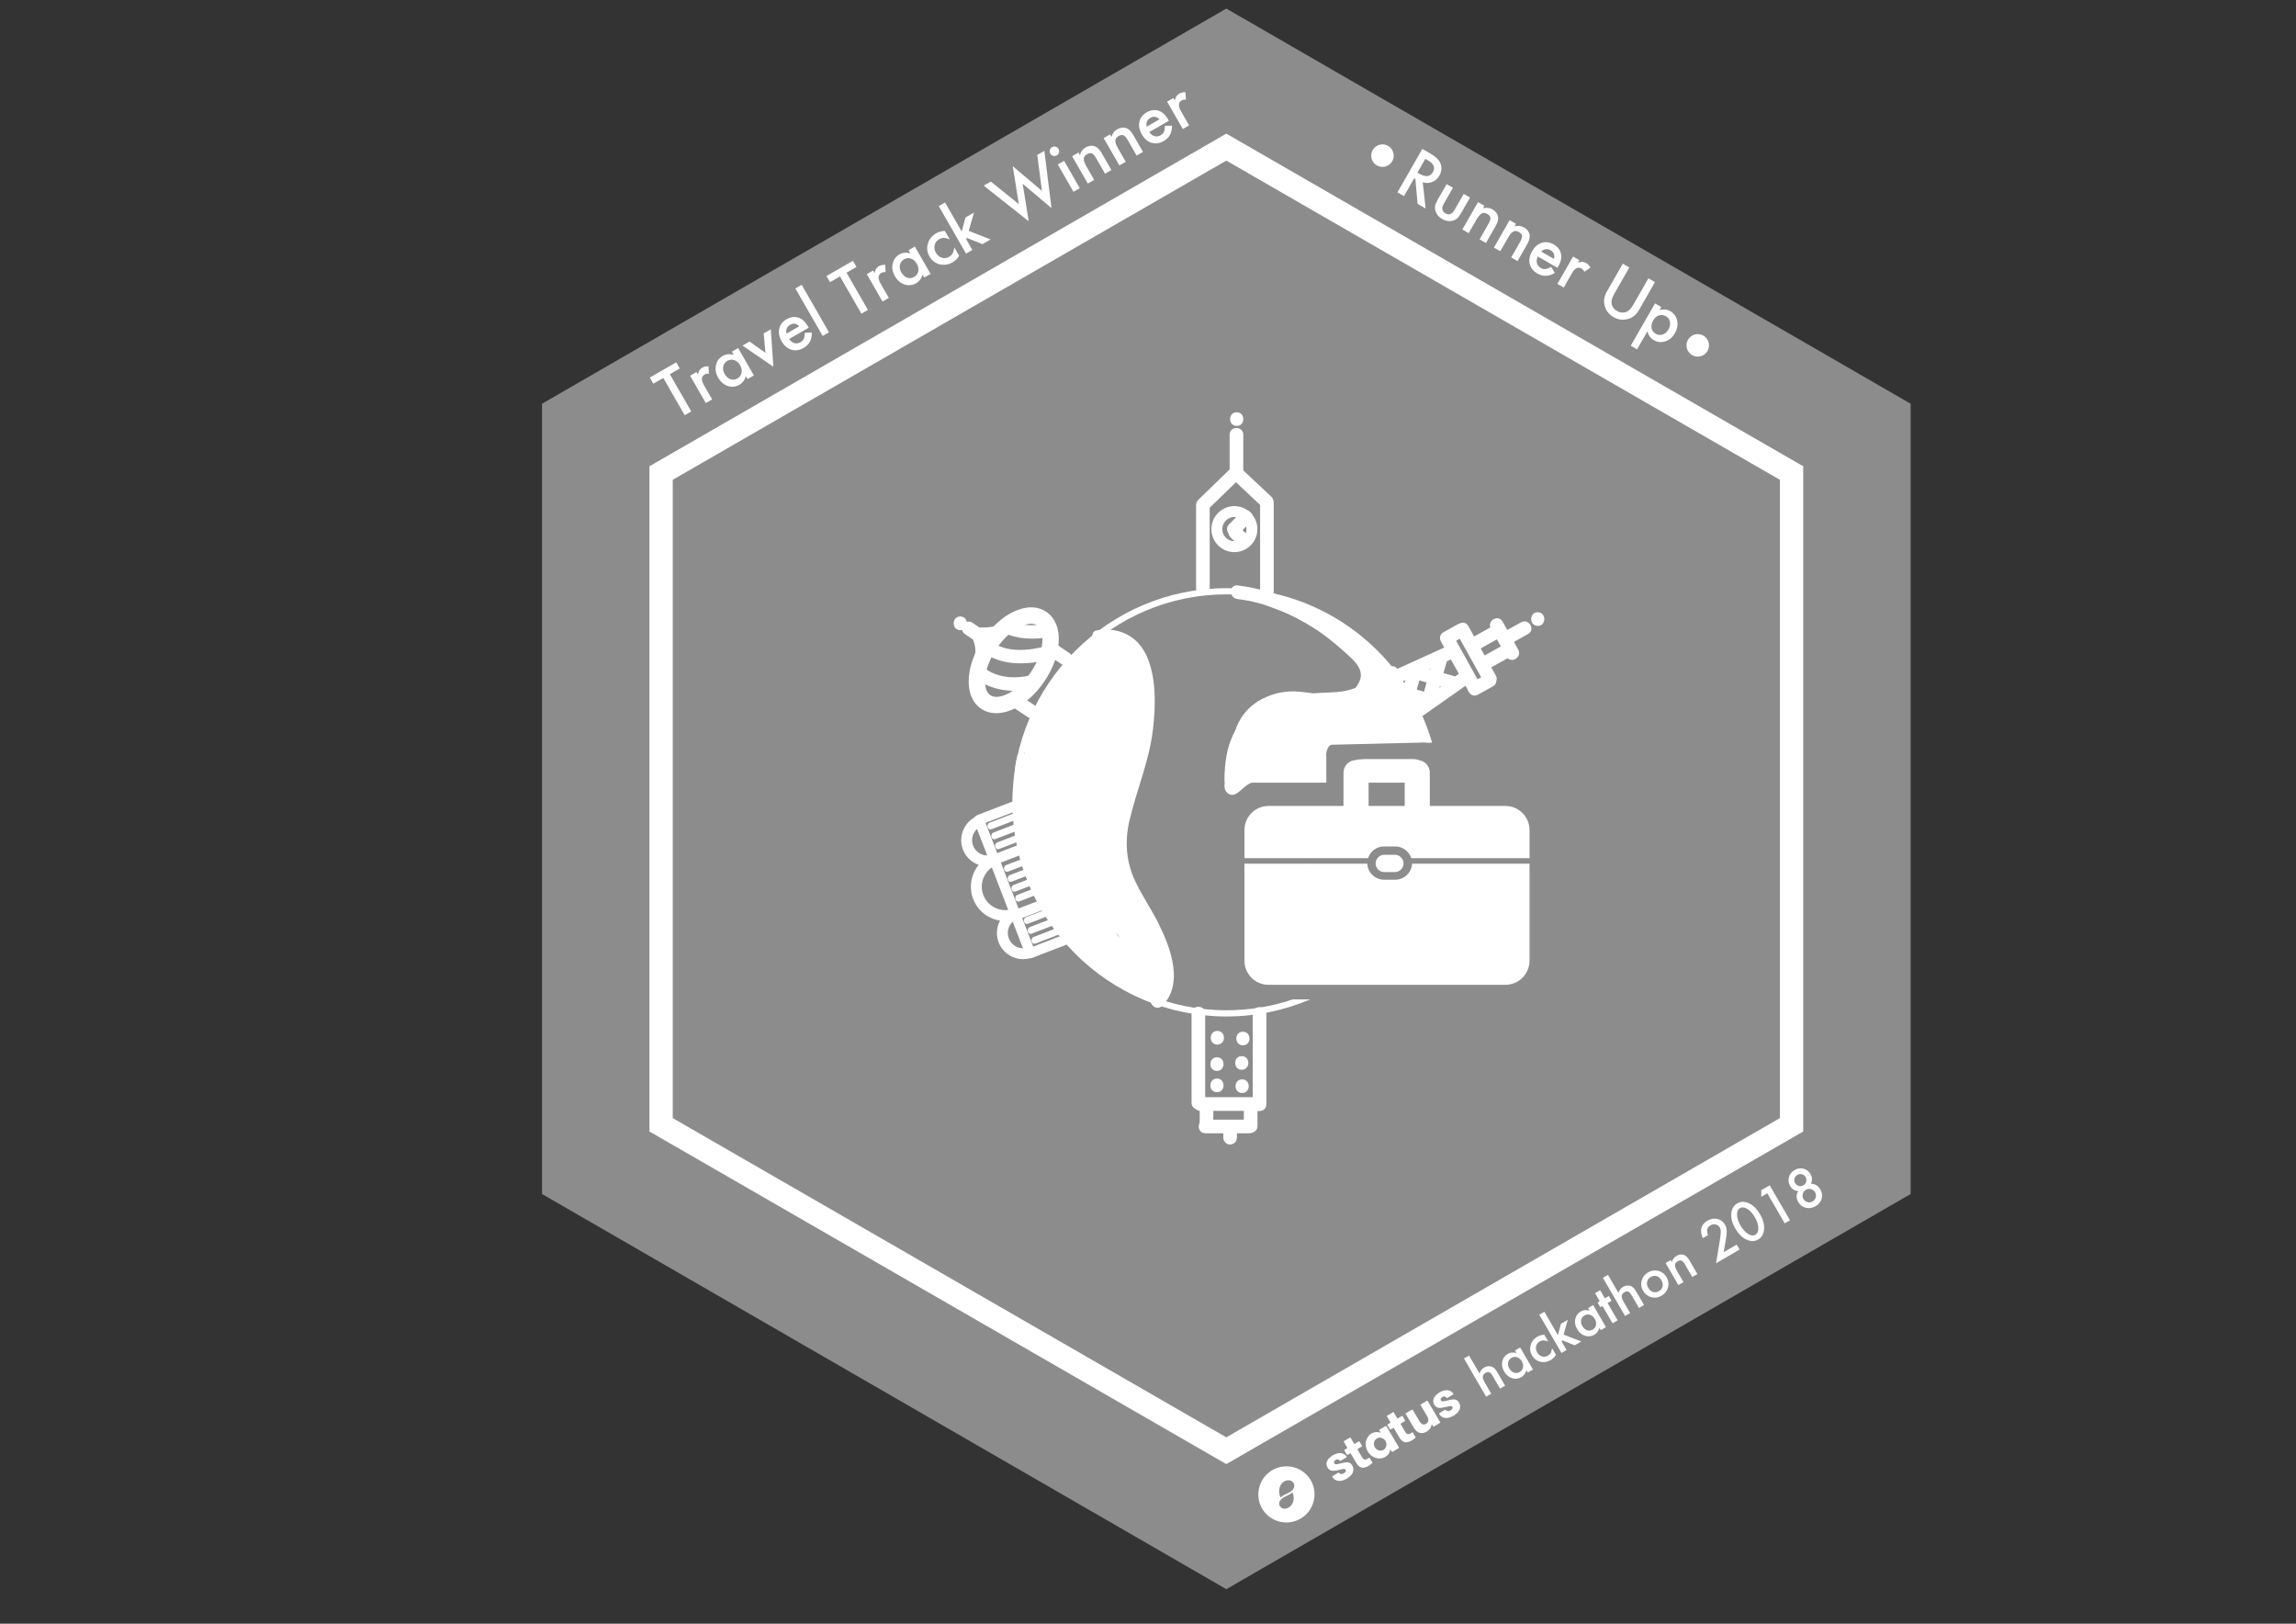 <?xml version="1.0" encoding="utf-8"?>
<!-- Generator: Adobe Illustrator 21.0.2, SVG Export Plug-In . SVG Version: 6.00 Build 0)  -->
<svg version="1.1" id="Layer_1" xmlns="http://www.w3.org/2000/svg" xmlns:xlink="http://www.w3.org/1999/xlink" x="0px" y="0px"
	 viewBox="0 0 841.89 595.28" enable-background="new 0 0 841.89 595.28" xml:space="preserve">
<rect x="0" y="0" width="841.89" height="595.28" fill="#333333" stroke="none"/>
<g>
	<polygon fill="#8C8C8C" points="449.666,582.616 198.747,437.748 198.747,148.012 449.666,3.143 700.586,148.012 700.586,437.746 	
		"/>
</g>
<g enable-background="new    ">
	<path fill="#FFFFFF" d="M449.66,48.995L238.137,170.943V414.83L449.66,536.764L661.195,414.83V170.943L449.66,48.995z
		 M652.631,409.915L449.66,526.941L246.683,409.915V175.901L449.66,58.878l202.97,117.023V409.915z"/>
</g>
<g>
	<path fill="#FFFFFF" d="M245.615,137.185l7.845,13.657l-2.401,1.379l-7.845-13.657l-3.659,2.103l-1.297-2.256l9.709-5.578
		l1.297,2.256L245.615,137.185z"/>
	<path fill="#FFFFFF" d="M253.043,137.73l2.318-1.332l0.516,0.896c0.169-0.692,0.371-1.215,0.606-1.569
		c0.238-0.364,0.587-0.68,1.048-0.944c0.611-0.352,1.365-0.519,2.26-0.503l0.158,2.731c-0.621-0.063-1.141,0.027-1.56,0.268
		c-1.265,0.727-1.349,2.044-0.251,3.954l2.989,5.205l-2.319,1.332L253.043,137.73z"/>
	<path fill="#FFFFFF" d="M268.338,128.944l2.33-1.338l5.766,10.038l-2.329,1.338l-0.604-1.052c-0.442,1.442-1.213,2.479-2.313,3.111
		c-1.388,0.797-2.823,0.955-4.307,0.473c-1.488-0.507-2.673-1.527-3.553-3.059c-0.864-1.505-1.135-3.018-0.811-4.538
		c0.323-1.521,1.163-2.67,2.517-3.447c1.168-0.671,2.491-0.791,3.972-0.362L268.338,128.944z M265.699,137.094
		c0.553,0.962,1.261,1.598,2.123,1.906c0.881,0.307,1.723,0.23,2.526-0.232c0.859-0.493,1.384-1.187,1.573-2.081
		c0.178-0.916-0.003-1.844-0.544-2.785s-1.252-1.566-2.132-1.874c-0.873-0.294-1.731-0.198-2.577,0.287
		c-0.797,0.458-1.289,1.144-1.479,2.057C265.013,135.286,265.183,136.193,265.699,137.094z"/>
	<path fill="#FFFFFF" d="M274.842,125.208l5.836,4.146l-0.651-7.123l2.607-1.498l0.948,13.726l-11.338-7.758L274.842,125.208z"/>
	<path fill="#FFFFFF" d="M296.54,120.146l-7.194,4.132c0.535,0.79,1.181,1.293,1.936,1.508c0.75,0.209,1.496,0.1,2.238-0.327
		c0.576-0.331,0.976-0.742,1.195-1.234c0.213-0.487,0.344-1.239,0.392-2.254l2.586-0.032c-0.006,0.689-0.072,1.314-0.198,1.875
		c-0.125,0.561-0.313,1.07-0.561,1.529c-0.249,0.457-0.564,0.869-0.948,1.236s-0.836,0.7-1.358,1
		c-1.498,0.86-2.977,1.07-4.436,0.629c-1.464-0.447-2.656-1.473-3.575-3.073c-0.912-1.588-1.21-3.124-0.896-4.613
		c0.33-1.478,1.227-2.637,2.69-3.478c1.478-0.849,2.916-1.049,4.315-0.601c1.389,0.444,2.559,1.495,3.51,3.151L296.54,120.146z
		 M293.07,119.617c-1.034-1.052-2.169-1.222-3.406-0.512c-0.281,0.162-0.521,0.357-0.719,0.585
		c-0.198,0.229-0.353,0.481-0.463,0.759c-0.109,0.277-0.172,0.572-0.186,0.881c-0.014,0.311,0.023,0.631,0.114,0.963L293.07,119.617
		z"/>
	<path fill="#FFFFFF" d="M293.964,104.422l10,17.408l-2.319,1.332l-10-17.408L293.964,104.422z"/>
	<path fill="#FFFFFF" d="M310.405,99.967l7.845,13.657l-2.402,1.38l-7.844-13.657l-3.659,2.102l-1.297-2.256l9.709-5.577
		l1.297,2.256L310.405,99.967z"/>
	<path fill="#FFFFFF" d="M317.832,100.514l2.319-1.332l0.515,0.896c0.17-0.692,0.372-1.215,0.607-1.569
		c0.238-0.364,0.587-0.681,1.047-0.945c0.612-0.351,1.366-0.518,2.261-0.502l0.157,2.731c-0.62-0.063-1.141,0.027-1.559,0.268
		c-1.265,0.727-1.35,2.043-0.252,3.953l2.99,5.205l-2.319,1.333L317.832,100.514z"/>
	<path fill="#FFFFFF" d="M333.128,91.727l2.329-1.338l5.767,10.038l-2.329,1.338l-0.604-1.052c-0.442,1.442-1.213,2.48-2.313,3.111
		c-1.388,0.798-2.823,0.956-4.307,0.473c-1.488-0.506-2.673-1.527-3.553-3.059c-0.864-1.505-1.135-3.017-0.811-4.538
		c0.323-1.52,1.162-2.669,2.516-3.446c1.168-0.672,2.492-0.792,3.973-0.363L333.128,91.727z M330.49,99.877
		c0.553,0.962,1.26,1.597,2.122,1.905c0.881,0.308,1.723,0.23,2.526-0.231c0.859-0.493,1.384-1.187,1.573-2.082
		c0.178-0.916-0.003-1.843-0.544-2.784s-1.252-1.567-2.132-1.875c-0.873-0.293-1.731-0.197-2.577,0.288
		c-0.797,0.458-1.289,1.144-1.479,2.056C329.803,98.068,329.973,98.977,330.49,99.877z"/>
	<path fill="#FFFFFF" d="M346.445,84.652l1.771,3.081c-0.899-0.342-1.628-0.513-2.186-0.513c-0.555-0.01-1.11,0.145-1.667,0.464
		c-0.873,0.502-1.422,1.224-1.647,2.167s-0.075,1.875,0.454,2.796c0.541,0.941,1.264,1.554,2.167,1.84
		c0.911,0.28,1.803,0.17,2.675-0.331c0.557-0.32,0.979-0.723,1.268-1.207c0.278-0.471,0.502-1.202,0.672-2.195l1.758,3.062
		c-0.661,1.028-1.462,1.813-2.403,2.354c-1.554,0.893-3.14,1.138-4.761,0.733c-1.625-0.41-2.867-1.365-3.728-2.862
		c-0.86-1.498-1.058-3.066-0.591-4.704c0.465-1.64,1.468-2.9,3.008-3.785C344.224,84.982,345.294,84.683,346.445,84.652z"/>
	<path fill="#FFFFFF" d="M346.529,74.227l6.1,10.616l1.401-5.123l3.112-1.788l-1.938,6.72l8.024,3.135l-3.01,1.729l-5.753-2.33
		l-0.156,0.585l2.219,3.864l-2.318,1.332l-10-17.408L346.529,74.227z"/>
	<path fill="#FFFFFF" d="M363.323,66.568l10.253,8.256l-2.225-13.896l10.697,9.029l-1.709-13.164l2.607-1.497l2.61,21.009
		l-10.569-8.926l2.217,13.737l-16.489-13.05L363.323,66.568z"/>
	<path fill="#FFFFFF" d="M385.109,56.314c-0.232-0.406-0.285-0.84-0.16-1.305c0.125-0.466,0.395-0.817,0.807-1.055
		c0.419-0.24,0.861-0.297,1.327-0.171c0.461,0.117,0.812,0.387,1.053,0.806c0.24,0.419,0.298,0.861,0.172,1.327
		c-0.118,0.462-0.388,0.813-0.807,1.053c-0.419,0.241-0.861,0.299-1.326,0.173C385.709,57.016,385.354,56.74,385.109,56.314z
		 M390.177,58.956l5.767,10.038l-2.318,1.332l-5.767-10.038L390.177,58.956z"/>
	<path fill="#FFFFFF" d="M393.114,57.269l2.329-1.338l0.533,0.927c0.35-1.27,1.032-2.196,2.049-2.781
		c1.168-0.671,2.29-0.825,3.365-0.466c0.923,0.302,1.791,1.161,2.604,2.576l3.535,6.153l-2.33,1.338l-3.22-5.606
		c-0.569-0.99-1.1-1.594-1.592-1.815c-0.489-0.23-1.087-0.142-1.795,0.265c-0.77,0.442-1.17,1.01-1.2,1.703
		c-0.028,0.684,0.316,1.65,1.035,2.901l2.783,4.844l-2.33,1.338L393.114,57.269z"/>
	<path fill="#FFFFFF" d="M404.689,50.62l2.329-1.338l0.533,0.927c0.349-1.27,1.032-2.197,2.049-2.781
		c1.168-0.671,2.29-0.826,3.365-0.467c0.923,0.303,1.79,1.161,2.603,2.576l3.535,6.153l-2.329,1.338l-3.221-5.606
		c-0.568-0.99-1.099-1.594-1.591-1.814c-0.489-0.23-1.088-0.143-1.795,0.265c-0.77,0.442-1.17,1.01-1.201,1.703
		c-0.027,0.684,0.317,1.65,1.036,2.901l2.782,4.844l-2.329,1.338L404.689,50.62z"/>
	<path fill="#FFFFFF" d="M428.604,44.284l-7.195,4.133c0.537,0.789,1.182,1.292,1.936,1.507c0.75,0.209,1.496,0.1,2.238-0.326
		c0.578-0.332,0.977-0.743,1.196-1.235c0.214-0.487,0.344-1.239,0.392-2.254l2.586-0.032c-0.006,0.689-0.072,1.314-0.197,1.875
		c-0.126,0.561-0.313,1.07-0.562,1.529c-0.249,0.457-0.564,0.869-0.948,1.236s-0.836,0.7-1.358,1
		c-1.498,0.86-2.977,1.07-4.437,0.629c-1.463-0.447-2.655-1.473-3.574-3.073c-0.912-1.588-1.211-3.124-0.896-4.613
		c0.329-1.478,1.227-2.637,2.69-3.478c1.478-0.849,2.916-1.049,4.315-0.6c1.389,0.443,2.559,1.495,3.51,3.15L428.604,44.284z
		 M425.133,43.756c-1.033-1.052-2.168-1.222-3.405-0.512c-0.282,0.162-0.521,0.357-0.72,0.585c-0.197,0.229-0.352,0.481-0.462,0.759
		c-0.109,0.278-0.172,0.572-0.186,0.881c-0.015,0.311,0.024,0.631,0.114,0.964L425.133,43.756z"/>
	<path fill="#FFFFFF" d="M427.942,37.263l2.318-1.332l0.516,0.896c0.169-0.691,0.372-1.215,0.606-1.569
		c0.238-0.364,0.588-0.68,1.048-0.944c0.611-0.352,1.365-0.519,2.261-0.503l0.157,2.732c-0.621-0.063-1.141,0.026-1.56,0.268
		c-1.265,0.726-1.349,2.043-0.251,3.953l2.989,5.205l-2.318,1.332L427.942,37.263z"/>
</g>
<g>
	<g>
		<path fill="#FFFFFF" d="M527.348,301.788c0.075,0.64,0.171,1.278,0.316,1.912c0.089-0.73,0.166-1.463,0.235-2.199
			C527.73,301.625,527.545,301.721,527.348,301.788z"/>
	</g>
	<g>
		<path fill="#FFFFFF" d="M524.962,306.533c-0.352,2.15-0.799,4.27-1.328,6.357c0.761,0.039,1.53,0.185,2.227,0.457
			c0.659-2.61,1.19-5.269,1.58-7.974C526.943,306.221,525.897,306.669,524.962,306.533z"/>
	</g>
	<g>
		<path fill="#FFFFFF" d="M449.735,217.902c34.439,0,63.6,22.96,73.025,54.371h2.37c-9.495-32.681-39.692-56.643-75.395-56.643
			c-43.291,0-78.512,35.22-78.512,78.512c0,43.292,35.22,78.513,78.512,78.513c10.885,0,21.255-2.237,30.686-6.259h-6.379
			c-7.639,2.578-15.81,3.986-24.308,3.986c-42.039,0-76.24-34.201-76.24-76.24C373.495,252.103,407.695,217.902,449.735,217.902z"/>
	</g>
	<g>
		<path fill="#FFFFFF" d="M521.183,320.729c-6.061,16.237-17.512,29.861-32.159,38.708h3.079c0.337,0,0.631,0.066,0.89,0.173
			c14.009-9.288,24.887-22.936,30.657-39.007C522.948,321.071,521.909,321.177,521.183,320.729z"/>
	</g>
</g>
<g>
	<g>
		<path fill="#FFFFFF" d="M478.834,335.494c0.03-0.191,0.069-0.379,0.105-0.569c-0.173,0.022-0.347,0.021-0.519,0.001
			c-1.441,0.94-3.387-0.072-4.679-0.785c-2.894-1.598-5.695-4.055-7.554-6.789c-1.123-1.653-1.937-3.48-2.52-5.399
			c-0.883-0.22-1.737-0.514-2.511-0.92c-0.204-0.037-0.409-0.08-0.613-0.119c0.193,0.824,0.413,1.641,0.665,2.449
			c1.762,5.635,5.686,9.764,10.577,12.917c2.352,1.517,5.157,2.378,7.61,1.272C478.955,337.051,478.705,336.339,478.834,335.494z"/>
	</g>
	<g>
		<path fill="#FFFFFF" d="M462.345,312.44c-0.023-1.259-0.005-2.504,0.039-3.714c0.139-3.774,0.614-7.588,1.573-11.257h-2.919
			c-0.559,2.469-0.928,4.987-1.209,7.476c-0.305,2.7-0.431,5.452-0.319,8.192C460.307,312.795,461.285,312.575,462.345,312.44z"/>
	</g>
	<g>
		<path fill="#FFFFFF" d="M524.998,297.469c-1.205,4.453-5.462,7.105-10.08,8.922c-0.233,0.479-0.476,0.952-0.731,1.419
			c0.228,0.552,0.204,1.211-0.238,1.883c-0.018,0.026-0.034,0.053-0.051,0.079c6.662-2.341,12.729-5.849,14.005-12.303H524.998z"/>
	</g>
	<g>
		<path fill="#FFFFFF" d="M506.167,244.638c-2.513,10.037-12.017,16.4-19.869,22.176c-5.124,3.769-10.391,7.634-14.854,12.209
			c0.364,0.387,0.606,0.908,0.635,1.521c0.031,0.659-0.071,1.273-0.253,1.861c0.036,0.056,0.066,0.115,0.097,0.174
			c3.416-3.83,7.522-7.103,11.565-10.164c9.596-7.265,22.279-14.479,25.419-27.022C509.351,243.616,506.612,242.862,506.167,244.638
			z"/>
	</g>
</g>
<g>
	<g>
		<path fill="#FFFFFF" d="M502.901,252.063c-6.189,9.112-16.062,11.996-26.168,14.683c-8.719,2.319-17.949,5.437-22.775,13.678
			c-0.568,0.97-1.047,1.979-1.449,3.017c0.259,0.298,0.507,0.604,0.744,0.918c0.268,0.046,0.538,0.149,0.799,0.33
			c0.297,0.207,0.56,0.432,0.813,0.664c0.694-2.092,1.707-4.059,3.116-5.816c5.826-7.267,15.76-8.987,24.228-11.318
			c9.282-2.555,17.593-6.55,23.145-14.723C506.387,251.976,503.924,250.557,502.901,252.063z"/>
	</g>
	<g>
		<path fill="#FFFFFF" d="M461.127,319.772c-0.279,0.958-1.339,1.622-2.359,1.655c2.53,4.144,5.674,7.889,9.513,11.131
			c1.39,1.174,3.409-0.825,2.008-2.008C466.535,327.378,463.532,323.768,461.127,319.772z"/>
	</g>
</g>
<g>
	<g>
		<path fill="#FFFFFF" d="M403.674,235.875c22.263-3.087,13.954,37.233,10.327,48.468c-4.616,14.298-8.786,27.253-1.905,41.562
			c2.999,6.237,7.123,11.876,9.818,18.27c2.564,6.085,6.161,15.567,0.725,21.021c-2.274,2.282,1.26,5.819,3.536,3.536
			c7.969-7.998,3.094-21.039-1.158-29.729c-2.715-5.548-6.307-10.632-8.894-16.243c-3.253-7.056-3.729-14.418-1.973-21.96
			c2.649-11.381,7.331-21.913,8.64-33.623c0.899-8.045,1.197-16.901-1.517-24.654c-3.039-8.682-9.867-12.725-18.927-11.469
			C399.171,231.494,400.522,236.312,403.674,235.875L403.674,235.875z"/>
	</g>
</g>
<g>
	<path fill="#FFFFFF" d="M427.291,359.391c-0.175-0.885-0.387-1.76-0.604-2.633c-0.068-0.815-0.186-1.628-0.327-2.439
		c-0.31-3.826-0.166-7.707-2.242-11.173c-0.333-0.558-0.951-0.743-1.506-0.639c-0.003-0.317-0.125-0.654-0.421-0.974
		c-0.464-0.503-0.914-1.018-1.351-1.544c-0.271-0.679-0.536-1.362-0.791-2.048c-0.499-1.69-0.958-3.393-1.494-5.052
		c-0.629-1.948-1.432-3.86-2.426-5.648c-0.462-0.832-1.071-1.57-1.671-2.302c-0.235-0.288-0.519-0.535-0.822-0.769
		c-0.302-1.103-0.863-2.049-1.75-2.513c-0.247-1.018-0.499-2.028-0.781-3.014c-0.663-2.317-1.286-4.638-1.956-6.942
		c0.663,0.788,2.199,0.446,2.426-0.6c2.143-9.884,4.685-19.89,4.608-30.067c0.768,0.739,2.409,0.409,2.449-0.987
		c0.069-2.419,0.16-4.838,0.284-7.254c0.835,0.319,1.983-0.102,1.989-1.268c0.02-4.107,0.22-8.219,0.199-12.315
		c0.496-4.165-0.147-8.557-1.196-12.49c-0.137-0.51-0.454-0.806-0.827-0.934c-0.115-1.321-0.259-2.641-0.447-3.961
		c-0.001-0.01-0.002-0.02-0.002-0.03c0,0-0.001,0-0.002,0c-0.018-0.126-0.03-0.252-0.049-0.378c-0.165-1.108-1.45-1.254-2.217-0.722
		c-0.112-0.243-0.225-0.486-0.342-0.727c0.125-0.371,0.129-0.79-0.046-1.163c-0.608-1.301-1.411-2.196-2.495-3.128
		c-0.18-0.156-0.385-0.25-0.594-0.302c-0.042-0.056-0.085-0.111-0.129-0.166c-0.001-0.001-0.001-0.002-0.001-0.002v0
		c-0.075-0.096-0.147-0.193-0.222-0.288c-0.416-0.522-0.999-0.552-1.489-0.319c-1.096-0.859-2.359-1.298-3.871-1.423
		c-0.203-0.017-0.384,0.012-0.546,0.071c-1.509-0.6-3.057-0.91-4.321-0.267c-0.225,0.115-0.423,0.243-0.598,0.383
		c-0.395-0.092-0.835,0.01-1.22,0.419c-1.832,1.946-3.529,3.997-5.164,6.099c-0.259,0.043-0.507,0.149-0.707,0.339
		c-2.591,2.469-4.621,5.396-6.441,8.458c-0.22,0.109-0.427,0.281-0.598,0.54c-1.045,1.575-2.068,3.164-3.056,4.774
		c-0.629,0.824-1.276,1.637-1.912,2.465c-2.076,2.708-3.306,6.254-4.392,9.457c-0.396,1.165-0.757,2.345-1.075,3.536
		c-0.208,0.652-0.407,1.307-0.588,1.97c-0.458,1.679-0.778,3.39-0.997,5.115c-0.603-0.983-2.226-0.567-2.516,0.481
		c-1.33,4.81-1.049,10.436-1.277,15.399c-0.259,5.633-0.027,11.255,1.087,16.79c1.082,5.37,3.285,10.321,6.398,14.658
		c1.078,4.683,3.64,9.067,6.38,12.932c1.565,2.207,3.159,4.394,4.946,6.428c0.837,0.953,1.796,1.74,2.78,2.491
		c0.285,0.377,0.578,0.746,0.875,1.11c-0.28,0.602-0.216,1.386,0.483,1.861c3.574,2.431,5.888,6.121,9.62,8.438
		c1.233,0.765,2.49,1.488,3.761,2.188c2.119,1.508,4.543,2.678,7.008,3.666c1.161,0.595,2.32,1.192,3.47,1.804
		c0.518,0.276,1.013,0.215,1.396-0.022c0.345,0.119,0.689,0.237,1.027,0.354c0.115,0.037,0.225,0.059,0.331,0.07
		c0.345,0.182,0.69,0.364,1.034,0.545c0.59,0.31,1.137,0.206,1.526-0.099c0.854,0.524,2.153,0.19,2.126-1.127
		c-0.024-1.176,0.189-2.315,0.392-3.457C427.001,360.82,427.457,360.226,427.291,359.391z M410.168,343.342
		c-0.09-0.104-0.176-0.213-0.265-0.317c-0.144-0.28-0.286-0.553-0.427-0.819c0.016-0.022,0.029-0.048,0.043-0.071
		c0.361,0.568,0.721,1.137,1.085,1.702C410.456,343.67,410.309,343.504,410.168,343.342z"/>
</g>
<g>
	<path fill="#FFFFFF" d="M523.298,269.634c-0.106-0.388-0.318-0.649-0.574-0.812c-0.458-3.749-3.152-7.072-5.129-10.528
		c-0.733-1.413-1.475-2.82-1.871-4.378c-0.197-0.774-0.825-1.068-1.434-1.005c-0.646-1.038-1.294-2.075-1.929-3.121
		c-0.177-0.291-0.414-0.48-0.673-0.585c-0.411-0.822-0.831-1.635-1.22-2.445c-0.673-1.398-2.447-0.552-2.637,0.665
		c-0.259,0.029-0.503,0.118-0.697,0.278c0.568-1.907,0.711-3.946,0.258-6.094c-0.356-1.681-2.787-1.116-2.775,0.436
		c-0.64-2.14-1.744-4.219-2.67-6.078c-0.818-1.639-3.268-0.2-2.454,1.434c1.481,2.968,3.276,6.294,2.643,9.721
		c-0.747,4.039-6.012,5.661-9.451,6.275c-3.535,0.631-7.207,0.414-10.773,0.777c-0.087,0.009-0.172,0.023-0.259,0.033
		c-1.751-0.223-3.497-0.485-5.217-0.634c-4.866-0.422-9.376,0.46-13.704,2.714c-0.385,0.201-0.75,0.413-1.111,0.627
		c-0.216,0.056-0.43,0.164-0.63,0.354c-0.041,0.039-0.079,0.08-0.12,0.119c-4.081,2.664-6.503,6.262-7.912,10.362
		c-0.628,1.202-1.197,2.444-1.692,3.737c-1.829,4.784-2.339,10.194-2.263,15.45h0.092c-0.319,1.857,0.03,3.642,2.024,4.376
		c1.52,0.56,3.205-1.011,4.208-1.908c1.108-0.99,2.143-1.868,3.373-2.375c0.211-0.035,0.431-0.066,0.659-0.094h26.778
		c0.068,0,0.125,0.014,0.19,0.019v-9.638c-0.229-1.268,0.487-4.287,2.154-4.287l35.795-0.864
		C524.045,270.506,523.745,271.269,523.298,269.634z M472.284,268.666c-0.019-0.01-0.04-0.018-0.06-0.028
		c0.123-0.146,0.247-0.292,0.37-0.44c0.117-0.03,0.234-0.066,0.351-0.101c0.047,0.117,0.103,0.231,0.174,0.333
		C472.841,268.491,472.562,268.57,472.284,268.666z M494.898,262.331c-2.431,1.241-4.909,2.207-6.979,3.949
		c0.167-0.343,0.24-0.708,0.159-1.081c0.52-0.393,0.792-1.085,0.563-1.645c1.425-0.549,2.83-1.153,4.212-1.832
		c0.734-0.179,1.466-0.363,2.185-0.567c0.657-0.186,0.971-0.659,1.007-1.169c0.312-0.187,0.624-0.376,0.934-0.573
		c0.603-0.191,1.172-0.442,1.681-0.779C497.38,259.844,496.112,261.068,494.898,262.331z M506.559,250.362
		c-0.48,0.229-0.81,0.72-0.822,1.282c0.008,0.079-0.004,0.154-0.009,0.231c-0.961,0.982-1.953,1.948-2.963,2.906
		c1.644-1.709,3.025-3.637,3.897-5.746C506.611,249.475,506.574,249.918,506.559,250.362z M514.321,258.624
		c-0.153-0.142-0.319-0.271-0.484-0.402c0.065-0.099,0.115-0.207,0.154-0.322c0.129,0.222,0.258,0.444,0.385,0.667
		C514.357,258.585,514.339,258.605,514.321,258.624z"/>
</g>
<g>
	<path fill="#FFFFFF" d="M473.767,335.823c0.167,0.048,0.329,0.085,0.484,0.109c0.585,0.279,1.214,0.461,1.884,0.521
		c1.564,0.139,2.302-0.628,2.57-1.715c0.713-0.468,1.22-1.268,1.563-2.207c0.928,0.515,2.145,0.048,2.178-1.167
		c0.011-0.381-0.032-0.767-0.118-1.142c1.104-0.846,1.428-2.545,1.408-4.367C480.413,329.178,477.09,332.501,473.767,335.823z"/>
</g>
<g>
	<path fill="#FFFFFF" d="M463.638,328.583c0.2-0.927,0.42-1.848,0.649-2.767c-0.427,0.049-0.867-0.029-1.266-0.206
		c-0.471,0.34-1.049,0.516-1.602,0.48c0.666,0.982,1.394,1.915,2.184,2.797C463.613,328.786,463.615,328.688,463.638,328.583z"/>
</g>
<g>
	<path fill="#FFFFFF" d="M479.061,317.245c0.054-0.195,0.118-0.388,0.175-0.583c-0.127-0.014-0.254-0.028-0.381-0.042
		c-0.28,0.717-0.637,1.545-1.004,2.433C478.243,318.466,478.647,317.859,479.061,317.245z"/>
</g>
<g>
	<path fill="#FFFFFF" d="M472.018,328.016c-0.327-0.904-0.418-1.883-0.364-2.887c-0.758,0.611-1.769,0.603-2.544,0.147
		c-0.097,0.37-0.193,0.738-0.287,1.108c-0.265,1.136-0.528,2.272-0.802,3.407c-0.125,0.516-0.37,0.895-0.68,1.16
		c0.383,0.101,0.769,0.039,1.094-0.132c0.012,0.011,0.023,0.023,0.036,0.035c0.194,0.175,0.413,0.286,0.637,0.341
		c0.34,0.376,0.713,0.728,1.104,1.067c0.064,0.16,0.14,0.317,0.217,0.474l3.158-3.158
		C472.886,329.363,472.3,328.798,472.018,328.016z"/>
</g>
<g>
	<g>
		<path fill="#FFFFFF" d="M453.758,219.632c9.913,1.131,19.422,5.229,27.81,10.509c3.923,2.47,7.488,5.33,10.931,8.423
			c4.286,3.85,9.196,7.547,4.736,13.332c-1.963,2.547,2.378,5.039,4.317,2.524c8.009-10.389-4.501-19.253-12.28-25.043
			c-10.33-7.689-22.661-13.278-35.515-14.745C450.566,214.268,450.592,219.271,453.758,219.632L453.758,219.632z"/>
	</g>
</g>
<g>
	<g>
		<path fill="#FFFFFF" d="M464.644,222.052c12.908,4.769,27.286,9.633,34.674,22.142c1.635,2.769,5.959,0.256,4.317-2.524
			c-8.105-13.724-23.464-19.195-37.662-24.44C462.951,216.114,461.647,220.944,464.644,222.052L464.644,222.052z"/>
	</g>
</g>
<g>
	<g>
		<path fill="#FFFFFF" d="M494.786,236.368c0.797,0.664,1.599,1.323,2.361,2.027c0.275,0.254,0.54,0.517,0.799,0.788
			c0.262,0.274,0.117,0.29,0.039,0.017c0.028,0.044,0.056,0.088,0.085,0.131c-0.449-0.914-0.176-1.822,0.819-2.724
			c-1.196,0.626-1.556,2.294-0.897,3.42c0.709,1.212,2.22,1.525,3.42,0.897c0.897-0.47,1.461-1.464,1.455-2.469
			c-0.005-0.944-0.484-1.719-1.059-2.425c-0.993-1.219-2.287-2.197-3.489-3.199c-1.036-0.864-2.52-1.016-3.536,0
			C493.897,233.722,493.744,235.5,494.786,236.368L494.786,236.368z"/>
	</g>
</g>
<g>
	<g>
		<path fill="#FFFFFF" d="M443.57,215.854c0-10.036,0-20.072,0-30.109c0-3.217-5-3.223-5,0c0,10.036,0,20.072,0,30.109
			C438.57,219.071,443.57,219.077,443.57,215.854L443.57,215.854z"/>
	</g>
</g>
<g>
	<g>
		<path fill="#FFFFFF" d="M467.051,216.99c0-10.794,0-21.587,0-32.381c0-3.217-5-3.223-5,0c0,10.794,0,21.587,0,32.381
			C462.051,220.207,467.051,220.213,467.051,216.99L467.051,216.99z"/>
	</g>
</g>
<g>
	<g>
		<path fill="#FFFFFF" d="M442.933,186.756c4.008-3.882,8.016-7.764,12.024-11.646c2.316-2.243-1.222-5.776-3.536-3.536
			c-4.008,3.882-8.016,7.764-12.024,11.646C437.082,185.463,440.62,188.997,442.933,186.756L442.933,186.756z"/>
	</g>
</g>
<g>
	<g>
		<path fill="#FFFFFF" d="M466.13,182.084c-3.724-3.503-7.448-7.007-11.173-10.51c-2.343-2.203-5.885,1.325-3.536,3.536
			c3.724,3.503,7.449,7.006,11.173,10.51C464.937,187.823,468.48,184.295,466.13,182.084L466.13,182.084z"/>
	</g>
</g>
<g>
	<g>
		<path fill="#FFFFFF" d="M455.879,173.248c0-4.639,0-9.279,0-13.918c0-3.217-5-3.223-5,0c0,4.639,0,9.279,0,13.918
			C450.879,176.465,455.879,176.47,455.879,173.248L455.879,173.248z"/>
	</g>
</g>
<g>
	<path fill="#FFFFFF" d="M452.622,202.421c-4.653,0-8.438-3.785-8.438-8.438c0-4.652,3.785-8.438,8.438-8.438
		c4.652,0,8.438,3.785,8.438,8.438C461.06,198.636,457.274,202.421,452.622,202.421z M452.622,189.545
		c-2.447,0-4.438,1.99-4.438,4.438s1.991,4.438,4.438,4.438s4.438-1.991,4.438-4.438S455.069,189.545,452.622,189.545z"/>
</g>
<g>
	<g>
		<path fill="#FFFFFF" d="M453.474,156.149c3.217,0,3.223-5,0-5C450.256,151.149,450.251,156.149,453.474,156.149L453.474,156.149z"
			/>
	</g>
</g>
<g>
	<g>
		<path fill="#FFFFFF" d="M452.527,196.672c3.217,0,3.223-5,0-5C449.31,191.672,449.304,196.672,452.527,196.672L452.527,196.672z"
			/>
	</g>
</g>
<g>
	<g>
		<path fill="#FFFFFF" d="M451.174,196.958c0.911,0.911,1.822,1.822,2.733,2.734c0.926,0.926,2.622,0.995,3.536,0
			c0.916-0.998,0.988-2.547,0-3.536c-0.911-0.912-1.822-1.823-2.733-2.734c-0.926-0.926-2.622-0.995-3.536,0
			C450.257,194.42,450.186,195.969,451.174,196.958L451.174,196.958z"/>
	</g>
</g>
<g>
	<g>
		<path fill="#FFFFFF" d="M454.212,195.75c1.468-1.468,2.935-2.935,4.403-4.403c2.279-2.278-1.256-5.814-3.536-3.536
			c-1.468,1.467-2.935,2.935-4.403,4.403C448.398,194.493,451.932,198.03,454.212,195.75L454.212,195.75z"/>
	</g>
</g>
<g>
	<g>
		<path fill="#FFFFFF" d="M510.377,249.22c3.217,0,3.223-5,0-5C507.16,244.22,507.154,249.22,510.377,249.22L510.377,249.22z"/>
	</g>
</g>
<g>
	<g>
		<path fill="#FFFFFF" d="M512.316,250.696c7.285-3.308,14.57-6.616,21.855-9.924c2.926-1.329,0.387-5.639-2.524-4.317
			c-7.285,3.308-14.57,6.616-21.855,9.924C506.867,247.707,509.405,252.018,512.316,250.696L512.316,250.696z"/>
	</g>
</g>
<g>
	<g>
		<path fill="#FFFFFF" d="M519.204,264.199c6.424-4.526,12.848-9.053,19.272-13.579c2.61-1.839,0.115-6.176-2.524-4.317
			c-6.424,4.527-12.848,9.053-19.272,13.579C514.07,261.721,516.566,266.059,519.204,264.199L519.204,264.199z"/>
	</g>
</g>
<g>
	<g>
		<path fill="#FFFFFF" d="M528.503,235.462c3.244,5.834,6.487,11.668,9.73,17.502c1.563,2.813,5.884,0.294,4.317-2.524
			c-3.243-5.834-6.486-11.668-9.73-17.502C531.257,230.126,526.937,232.644,528.503,235.462L528.503,235.462z"/>
	</g>
</g>
<g>
	<g>
		<path fill="#FFFFFF" d="M531.786,236.11c1.655-0.92,3.31-1.84,4.965-2.76c2.813-1.564,0.294-5.884-2.524-4.317
			c-1.655,0.92-3.31,1.84-4.965,2.76C526.45,233.357,528.969,237.677,531.786,236.11L531.786,236.11z"/>
	</g>
</g>
<g>
	<g>
		<path fill="#FFFFFF" d="M534.076,232.04c3.358,6.041,6.717,12.082,10.075,18.123c1.564,2.813,5.884,0.294,4.317-2.524
			c-3.358-6.041-6.717-12.082-10.075-18.123C536.83,226.703,532.509,229.222,534.076,232.04L534.076,232.04z"/>
	</g>
</g>
<g>
	<g>
		<path fill="#FFFFFF" d="M541.944,254.675c1.821-1.012,3.641-2.024,5.462-3.036c2.813-1.564,0.294-5.884-2.524-4.317
			c-1.821,1.012-3.641,2.024-5.462,3.036C536.608,251.921,539.126,256.241,541.944,254.675L541.944,254.675z"/>
	</g>
</g>
<g>
	<g>
		<path fill="#FFFFFF" d="M542.05,238.205c2.565-1.426,5.131-2.852,7.696-4.279c2.813-1.564,0.294-5.884-2.524-4.317
			c-2.565,1.426-5.131,2.852-7.696,4.279C536.714,235.451,539.232,239.771,542.05,238.205L542.05,238.205z"/>
	</g>
</g>
<g>
	<g>
		<path fill="#FFFFFF" d="M545.914,245.156c2.648-1.472,5.296-2.945,7.944-4.417c2.813-1.564,0.294-5.884-2.524-4.317
			c-2.648,1.472-5.296,2.944-7.944,4.417C540.578,242.403,543.097,246.723,545.914,245.156L545.914,245.156z"/>
	</g>
</g>
<g>
	<g>
		<path fill="#FFFFFF" d="M546.656,230.408c1.909,3.434,3.818,6.868,5.728,10.303c1.564,2.813,5.884,0.294,4.317-2.524
			c-1.909-3.434-3.818-6.868-5.728-10.303C549.409,225.072,545.089,227.59,546.656,230.408L546.656,230.408z"/>
	</g>
</g>
<g>
	<g>
		<path fill="#FFFFFF" d="M553.595,236.173c2.235-1.242,4.469-2.484,6.703-3.726c2.813-1.564,0.294-5.884-2.524-4.317
			c-2.234,1.242-4.469,2.484-6.703,3.726C548.258,233.419,550.777,237.74,553.595,236.173L553.595,236.173z"/>
	</g>
</g>
<g>
	<g>
		<path fill="#FFFFFF" d="M563.849,229.463c3.217,0,3.223-5,0-5C560.632,224.463,560.627,229.463,563.849,229.463L563.849,229.463z"
			/>
	</g>
</g>
<g>
	<g>
		<path fill="#FFFFFF" d="M525.959,240.227c-1.494,5.236-2.988,10.472-4.483,15.708c-0.885,3.1,3.938,4.423,4.821,1.329
			c1.495-5.236,2.989-10.472,4.483-15.708C531.665,238.456,526.842,237.133,525.959,240.227L525.959,240.227z"/>
	</g>
</g>
<g>
	<g>
		<path fill="#FFFFFF" d="M516.287,245.821c-1.25,4.378-2.499,8.756-3.748,13.133c-0.885,3.1,3.939,4.423,4.821,1.329
			c1.249-4.378,2.499-8.756,3.748-13.133C521.993,244.051,517.17,242.727,516.287,245.821L516.287,245.821z"/>
	</g>
</g>
<g>
	<g>
		<path fill="#FFFFFF" d="M518.198,248.805c4.464,1.274,8.927,2.548,13.39,3.822c3.1,0.885,4.423-3.938,1.329-4.821
			c-4.463-1.274-8.927-2.548-13.39-3.822C516.427,243.099,515.104,247.922,518.198,248.805L518.198,248.805z"/>
	</g>
</g>
<g>
	<g>
		<path fill="#FFFFFF" d="M524.855,254.346c-4.592-1.311-9.185-2.622-13.777-3.933c-3.1-0.885-4.423,3.938-1.329,4.821
			c4.592,1.311,9.185,2.622,13.777,3.933C526.625,260.052,527.948,255.229,524.855,254.346L524.855,254.346z"/>
	</g>
</g>
<g>
	<path fill="#FFFFFF" d="M513.118,252.536c-1.047-2.23-1.616-4.441-3.182-6.398c-1.676-2.095-3.545-4.024-5.249-6.098
		c-2.733-3.327-5.647-6.593-9.419-8.697c-0.15-0.314-0.439-0.568-0.894-0.669c-0.284-0.063-0.568-0.126-0.852-0.189
		c-1.497-0.333-2.626,1.902-1.095,2.596c4.009,1.814,6.921,4.986,9.7,8.302c1.473,1.756,2.979,3.47,4.499,5.186
		c1.452,1.641,2.271,3.405,3.088,5.266c-0.152,0.641,0.089,1.39,0.732,1.676c0.01,0.027,0.016,0.053,0.03,0.079
		c0.063,0.126,0.126,0.252,0.189,0.379C511.49,255.619,513.887,254.175,513.118,252.536z"/>
</g>
<g>
	<g>
		<g>
			<path fill="#FFFFFF" d="M379.483,258.665c-1.92-1.285-3.839-2.57-5.758-3.856c-1.122-0.752-2.769-0.218-3.42,0.897
				c-0.718,1.228-0.228,2.667,0.897,3.42c1.919,1.286,3.838,2.571,5.758,3.856c1.122,0.751,2.768,0.218,3.42-0.897
				C381.098,260.858,380.609,259.419,379.483,258.665L379.483,258.665z"/>
		</g>
	</g>
	<g>
		<g>
			<path fill="#FFFFFF" d="M392.053,239.372c-2.031-1.36-4.062-2.721-6.093-4.081c-1.122-0.752-2.768-0.218-3.42,0.897
				c-0.718,1.228-0.228,2.667,0.897,3.42c2.031,1.36,4.062,2.721,6.093,4.081c1.122,0.752,2.768,0.218,3.42-0.897
				C393.668,241.565,393.178,240.126,392.053,239.372L392.053,239.372z"/>
		</g>
	</g>
	<g>
		<path fill="#FFFFFF" d="M365.305,261.468c-2.005,0-3.88-0.517-5.504-1.604c-3.288-2.202-4.911-6.235-4.57-11.355
			c0.3-4.523,2.132-9.502,5.157-14.017c3.023-4.515,6.93-8.103,10.998-10.103c4.605-2.265,8.952-2.299,12.24-0.095
			c3.287,2.201,4.91,6.234,4.57,11.354c-0.301,4.523-2.132,9.502-5.156,14.017C378.068,257.089,371.141,261.468,365.305,261.468z
			 M378.07,228.681c-1.177,0-2.561,0.367-4.038,1.094c-3.092,1.52-6.248,4.456-8.659,8.057c-2.413,3.601-3.928,7.638-4.156,11.076
			c-0.189,2.85,0.511,5.026,1.922,5.972c3.002,2.009,9.865-1.01,14.917-8.552c2.411-3.601,3.925-7.638,4.153-11.075
			c0.189-2.851-0.512-5.027-1.922-5.973h-0.001C379.688,228.879,378.935,228.681,378.07,228.681z"/>
	</g>
	<g>
		<g>
			<path fill="#FFFFFF" d="M362.166,242.148c0.852-2.588,0.559-6.164-0.451-8.693c-0.501-1.253-1.67-2.132-3.075-1.746
				c-1.191,0.327-2.25,1.814-1.746,3.075c0.706,1.766,1.048,4.221,0.451,6.034C356.336,243.882,361.163,245.196,362.166,242.148
				L362.166,242.148z"/>
		</g>
	</g>
	<g>
		<g>
			<path fill="#FFFFFF" d="M364.827,229.588c-1.639,0.354-3.314,0.498-4.991,0.447c-3.219-0.097-3.215,4.903,0,5
				c2.11,0.064,4.259-0.181,6.32-0.626c1.32-0.285,2.089-1.826,1.746-3.075C367.528,229.969,366.151,229.302,364.827,229.588
				L364.827,229.588z"/>
		</g>
	</g>
	<g>
		<g>
			<path fill="#FFFFFF" d="M358.114,235.208c-0.127-0.061-0.255-0.122-0.382-0.183c-0.383-0.498-0.766-0.996-1.149-1.494
				c0.003,0.009,0.005,0.017,0.008,0.026c0.383-0.941,0.766-1.882,1.149-2.823c0.539-0.19,0.691-0.258,0.455-0.204
				c-1.28,0.275-2.145,1.841-1.746,3.075c0.437,1.349,1.704,2.041,3.075,1.746c0.26-0.056,0.515-0.159,0.739-0.3
				c0.909-0.57,1.491-1.753,1.149-2.823c-0.307-0.96-1.007-1.594-1.969-1.841c-1.265-0.324-2.772,0.414-3.075,1.746
				C356.071,233.434,356.759,234.86,358.114,235.208L358.114,235.208z"/>
		</g>
	</g>
	<g>
		<g>
			<path fill="#FFFFFF" d="M359.857,230.516c-1.137-0.762-2.275-1.523-3.412-2.285c-1.089-0.729-2.816-0.247-3.421,0.897
				c-0.665,1.259-0.266,2.642,0.897,3.42c1.137,0.762,2.275,1.523,3.412,2.285c1.089,0.73,2.816,0.247,3.42-0.897
				C361.42,232.676,361.02,231.294,359.857,230.516L359.857,230.516z"/>
		</g>
	</g>
	<g>
		<g>
			<path fill="#FFFFFF" d="M352.117,231.011c3.217,0,3.223-5,0-5C348.899,226.011,348.894,231.011,352.117,231.011L352.117,231.011z
				"/>
		</g>
	</g>
	<g>
		<g>
			<path fill="#FFFFFF" d="M361.249,236.859c-0.283,0.079-0.564,0.072-0.845-0.019c-0.563-0.146-0.948-0.472-1.154-0.976
				c-0.235-0.261-0.345-0.566-0.328-0.915c0.003,0.078,0.002,0.156-0.004,0.234c-0.058,1.242,0.996,2.298,2.168,2.455
				c1.194,0.16,2.439-0.577,2.743-1.791c0.104-0.416,0.22-0.775,0.23-1.221c0.01-0.446-0.095-0.898-0.207-1.328
				c-1.025,1.025-2.05,2.05-3.075,3.075c0.639,0.091,1.15,0.201,1.787,0.02c0.991-0.282,1.711-1.119,1.848-2.133
				c0.087-0.648-0.044-1.189-0.354-1.762c-0.058-0.107-0.186-0.386,0.018,0.08c0.188,0.432,0.138,0.31-0.15-0.364
				c-0.131-0.173-0.263-0.344-0.397-0.514c-0.933-1.187-3.319-0.867-3.926,0.506c-0.319,0.721-0.408,1.254-0.239,2.018
				c0.039,0.176,0.089,0.35,0.137,0.524c0.082,0.298,0.15,0.613,0.261,0.902c0.449,1.175,1.434,1.967,2.743,1.791
				c1.169-0.157,2.233-1.208,2.168-2.455c0.008,0.16-0.111,0.764-0.007,0.26c0.017-0.083,0.035-0.166,0.051-0.249
				c0.024-0.119,0.045-0.237,0.065-0.356c0.185-1.123-0.029-2.346-1.158-2.947c-0.955-0.509-2.013-0.422-2.86,0.232
				c-0.098,0.076-0.202,0.152-0.299,0.233c-0.212,0.176,0.389-0.278,0.366-0.279c-0.058-0.003-0.226,0.143-0.286,0.171
				c-1.181,0.57-1.589,2.347-0.897,3.42c0.781,1.211,2.158,1.507,3.42,0.897c0.119-0.058,0.224-0.129,0.331-0.206
				c0.199-0.144,0.392-0.3,0.584-0.454c-0.394,0.315-0.852,0.62-1.627,0.642c-0.421-0.114-0.841-0.228-1.262-0.341
				c0.003,0.002,0.007,0.005,0.01,0.007c-0.383-0.498-0.766-0.996-1.149-1.494c-0.065-0.158-0.162-0.943-0.005-1.153
				c-0.044,0.058-0.042,0.227-0.057,0.3c-0.083,0.414-0.245,0.91-0.223,1.319c1.637-0.222,3.274-0.443,4.911-0.665
				c-0.084-0.221-0.137-0.458-0.201-0.685c-0.047-0.166-0.093-0.333-0.137-0.5c-0.078-0.298-0.083-0.746,0.014,0.337
				c-0.114,0.421-0.228,0.841-0.341,1.262c0.001-0.002,0.002-0.003,0.002-0.005c-1.309,0.169-2.618,0.337-3.926,0.506
				c0.002,0.003,0.004,0.006,0.007,0.008c-0.214-0.368-0.429-0.735-0.643-1.103c0.076,0.261,0.177,0.525,0.316,0.76
				c0.284,0.481-0.193,0.191-0.217-0.972c0.114-0.421,0.228-0.841,0.341-1.262c-0.006,0.011-0.012,0.021-0.017,0.032
				c0.299-0.299,0.598-0.598,0.897-0.897c0.463-0.291,0.939-0.374,1.429-0.249c-0.915-0.131-1.741-0.048-2.432,0.643
				c-0.636,0.636-0.87,1.566-0.643,2.432c0.032,0.121,0.054,0.247,0.09,0.366c0.027,0.138,0.02,0.075-0.023-0.19
				c-0.06-0.258-0.047-0.516,0.042-0.775c-0.065,0.147-0.092,0.335-0.131,0.49c1.637,0.222,3.274,0.443,4.911,0.665
				c0.041-0.882-0.249-1.812-0.895-2.434c-0.882-0.847-1.966-0.898-3.102-0.711c-0.581,0.096-1.209,0.662-1.494,1.149
				c-0.314,0.536-0.446,1.326-0.252,1.926C358.627,236.514,359.863,237.087,361.249,236.859L361.249,236.859z"/>
		</g>
	</g>
	<g>
		<g>
			<path fill="#FFFFFF" d="M356.859,247.967c6.142,5.369,14.798,6.309,22.517,4.388c3.121-0.777,1.799-5.6-1.329-4.821
				c-5.867,1.46-12.918,1.037-17.653-3.102C357.982,242.322,354.431,245.844,356.859,247.967L356.859,247.967z"/>
		</g>
	</g>
	<g>
		<g>
			<path fill="#FFFFFF" d="M359.443,238.312c7.276,6.124,17.406,5.604,26.1,3.257c3.103-0.838,1.786-5.662-1.329-4.821
				c-6.737,1.819-15.471,2.88-21.235-1.971C360.531,232.717,356.977,236.237,359.443,238.312L359.443,238.312z"/>
		</g>
	</g>
	<g>
		<g>
			<path fill="#FFFFFF" d="M367.692,231.887c5.699,2.574,11.181,2.631,17.279,1.708c3.171-0.48,1.824-5.299-1.329-4.821
				c-4.619,0.699-9.086,0.756-13.426-1.204C367.306,226.255,364.761,230.563,367.692,231.887L367.692,231.887z"/>
		</g>
	</g>
</g>
<g>
	<path fill="#FFFFFF" d="M368.616,337.666c-5.063,0-9.85-3.073-11.776-8.074c-2.497-6.486,0.748-13.793,7.232-16.289l1.438,3.732
		c-4.427,1.704-6.642,6.692-4.938,11.119c1.706,4.426,6.69,6.64,11.12,4.937l1.438,3.732
		C371.646,337.395,370.118,337.666,368.616,337.666z"/>
</g>
<g>
	<path fill="#FFFFFF" d="M362.054,317.625c-3.854,0-7.497-2.34-8.963-6.146c-1.9-4.938,0.569-10.5,5.505-12.4l1.438,3.732
		c-2.878,1.108-4.317,4.352-3.21,7.23c1.109,2.879,4.354,4.318,7.229,3.209l1.438,3.732
		C364.36,317.419,363.197,317.625,362.054,317.625z"/>
</g>
<g>
	<path fill="#FFFFFF" d="M375.136,351.642c-1.323,0-2.644-0.277-3.889-0.83c-2.342-1.04-4.139-2.93-5.06-5.321
		c-1.9-4.937,0.569-10.499,5.505-12.399l1.438,3.732c-2.878,1.108-4.317,4.352-3.21,7.229c0.537,1.395,1.585,2.496,2.95,3.103
		c1.367,0.606,2.885,0.643,4.279,0.107l1.438,3.732C377.468,351.427,376.301,351.642,375.136,351.642z"/>
</g>
<g>
	<g>
		<path fill="#FFFFFF" d="M379.51,348.724c-6.186-16.065-12.372-32.13-18.558-48.195c-0.858-2.229-4.485-1.261-3.616,0.997
			c6.186,16.065,12.372,32.13,18.558,48.195C376.752,351.95,380.379,350.982,379.51,348.724L379.51,348.724z"/>
	</g>
</g>
<g>
	<g>
		<path fill="#FFFFFF" d="M372.822,337.329c4.27-1.645,8.541-3.289,12.811-4.934c2.229-0.858,1.261-4.485-0.997-3.616
			c-4.271,1.644-8.541,3.289-12.811,4.934C369.597,334.571,370.565,338.199,372.822,337.329L372.822,337.329z"/>
	</g>
</g>
<g>
	<g>
		<path fill="#FFFFFF" d="M364.997,317.007c4.271-1.644,8.541-3.289,12.812-4.934c2.229-0.858,1.261-4.485-0.997-3.616
			c-4.271,1.645-8.541,3.289-12.812,4.934C361.771,314.249,362.739,317.876,364.997,317.007L364.997,317.007z"/>
	</g>
</g>
<g>
	<g>
		<path fill="#FFFFFF" d="M359.383,302.428c4.271-1.644,8.542-3.288,12.813-4.933c2.229-0.858,1.261-4.485-0.997-3.616
			c-4.271,1.645-8.542,3.289-12.813,4.933C356.157,299.67,357.125,303.297,359.383,302.428L359.383,302.428z"/>
	</g>
</g>
<g>
	<g>
		<path fill="#FFFFFF" d="M366.393,311.237c4.271-1.645,8.541-3.289,12.812-4.934c1.486-0.572,0.84-2.99-0.665-2.411
			c-4.271,1.645-8.541,3.289-12.812,4.934C364.242,309.399,364.888,311.817,366.393,311.237L366.393,311.237z"/>
	</g>
</g>
<g>
	<g>
		<path fill="#FFFFFF" d="M364.997,307.614c4.271-1.644,8.542-3.288,12.813-4.933c1.486-0.572,0.84-2.99-0.665-2.411
			c-4.271,1.645-8.542,3.289-12.813,4.933C362.846,305.775,363.492,308.194,364.997,307.614L364.997,307.614z"/>
	</g>
</g>
<g>
	<g>
		<path fill="#FFFFFF" d="M363.602,303.991c4.271-1.644,8.542-3.288,12.812-4.933c1.486-0.573,0.84-2.991-0.665-2.411
			c-4.27,1.646-8.541,3.289-12.812,4.933C361.452,302.152,362.097,304.57,363.602,303.991L363.602,303.991z"/>
	</g>
</g>
<g>
	<g>
		<path fill="#FFFFFF" d="M379.738,345.894c4.271-1.644,8.541-3.288,12.812-4.932c1.486-0.572,0.84-2.99-0.665-2.411
			c-4.271,1.644-8.541,3.288-12.812,4.932C377.588,344.056,378.233,346.474,379.738,345.894L379.738,345.894z"/>
	</g>
</g>
<g>
	<g>
		<path fill="#FFFFFF" d="M378.343,342.272c4.27-1.645,8.541-3.289,12.811-4.934c1.486-0.572,0.84-2.99-0.665-2.411
			c-4.27,1.645-8.541,3.289-12.811,4.934C376.193,340.434,376.838,342.852,378.343,342.272L378.343,342.272z"/>
	</g>
</g>
<g>
	<g>
		<path fill="#FFFFFF" d="M376.948,338.649c4.271-1.645,8.541-3.289,12.812-4.934c1.486-0.572,0.84-2.99-0.665-2.411
			c-4.271,1.645-8.541,3.289-12.812,4.934C374.797,336.811,375.443,339.229,376.948,338.649L376.948,338.649z"/>
	</g>
</g>
<g>
	<g>
		<path fill="#FFFFFF" d="M373.793,330.455c4.271-1.644,8.541-3.289,12.812-4.933c1.486-0.572,0.841-2.99-0.665-2.411
			c-4.271,1.644-8.541,3.289-12.812,4.933C371.642,328.616,372.288,331.034,373.793,330.455L373.793,330.455z"/>
	</g>
</g>
<g>
	<g>
		<path fill="#FFFFFF" d="M372.397,326.832c4.271-1.645,8.541-3.289,12.812-4.934c1.486-0.572,0.841-2.99-0.665-2.411
			c-4.271,1.644-8.541,3.289-12.812,4.934C370.247,324.994,370.892,327.412,372.397,326.832L372.397,326.832z"/>
	</g>
</g>
<g>
	<g>
		<path fill="#FFFFFF" d="M371.003,323.209c4.27-1.645,8.541-3.289,12.812-4.933c1.486-0.572,0.841-2.99-0.665-2.411
			c-4.271,1.644-8.542,3.288-12.812,4.933C368.852,321.37,369.497,323.789,371.003,323.209L371.003,323.209z"/>
	</g>
</g>
<g>
	<g>
		<path fill="#FFFFFF" d="M369.665,319.539c4.271-1.645,8.541-3.289,12.812-4.933c1.486-0.572,0.841-2.99-0.665-2.411
			c-4.271,1.644-8.541,3.288-12.812,4.933C367.515,317.7,368.16,320.118,369.665,319.539L369.665,319.539z"/>
	</g>
</g>
<g>
	<g>
		<path fill="#FFFFFF" d="M378.433,351.191c4.271-1.644,8.541-3.289,12.812-4.934c2.229-0.858,1.261-4.485-0.997-3.616
			c-4.271,1.645-8.541,3.289-12.812,4.934C375.207,348.433,376.175,352.06,378.433,351.191L378.433,351.191z"/>
	</g>
</g>
<g>
	<g>
		<path fill="#FFFFFF" d="M504.02,354.19c13.897-6.252,27.788-12.515,41.689-18.757c-0.841-1.439-1.682-2.878-2.524-4.317
			c-0.038,0.017-0.075,0.034-0.113,0.051c-2.928,1.323-0.389,5.633,2.524,4.317c0.038-0.017,0.075-0.034,0.113-0.051
			c2.93-1.324,0.389-5.625-2.524-4.317c-13.901,6.241-27.792,12.505-41.689,18.757C498.566,351.191,501.106,355.501,504.02,354.19
			L504.02,354.19z"/>
	</g>
</g>
<g>
	<g>
		<path fill="#FFFFFF" d="M436.914,371.509c0,10.936,0,21.871,0,32.807c0,3.217,5,3.223,5,0c0-10.936,0-21.871,0-32.807
			C441.914,368.291,436.914,368.286,436.914,371.509L436.914,371.509z"/>
	</g>
</g>
<g>
	<g>
		<path fill="#FFFFFF" d="M440.124,407.242c7.101,0,14.202,0,21.303,0c3.217,0,3.223-5,0-5c-7.101,0-14.202,0-21.303,0
			C436.906,402.242,436.901,407.242,440.124,407.242L440.124,407.242z"/>
	</g>
</g>
<g>
	<g>
		<path fill="#FFFFFF" d="M464.353,404.884c0-11.078,0-22.155,0-33.233c0-3.217-5-3.223-5,0c0,11.078,0,22.155,0,33.233
			C459.353,408.101,464.353,408.107,464.353,404.884L464.353,404.884z"/>
	</g>
</g>
<g>
	<g>
		<path fill="#FFFFFF" d="M439.896,406.304c0,1.894,0,3.787,0,5.681c0,3.217,5,3.223,5,0c0-1.894,0-3.787,0-5.681
			C444.896,403.087,439.896,403.082,439.896,406.304L439.896,406.304z"/>
	</g>
</g>
<g>
	<g>
		<path fill="#FFFFFF" d="M441.97,415.479c5.397,0,10.794,0,16.19,0c3.217,0,3.223-5,0-5c-5.397,0-10.794,0-16.19,0
			C438.753,410.479,438.748,415.479,441.97,415.479L441.97,415.479z"/>
	</g>
</g>
<g>
	<g>
		<path fill="#FFFFFF" d="M461.087,412.837c0-2.225,0-4.45,0-6.675c0-3.217-5-3.223-5,0c0,2.225,0,4.45,0,6.675
			C456.087,416.054,461.087,416.059,461.087,412.837L461.087,412.837z"/>
	</g>
</g>
<g>
	<g>
		<path fill="#FFFFFF" d="M448.559,414.683c0,0.805,0,1.61,0,2.414c0,1.308,1.15,2.56,2.5,2.5c1.354-0.061,2.5-1.098,2.5-2.5
			c0-0.805,0-1.61,0-2.414c0-1.308-1.15-2.56-2.5-2.5C449.705,412.244,448.559,413.281,448.559,414.683L448.559,414.683z"/>
	</g>
</g>
<g>
	<g>
		<path fill="#FFFFFF" d="M446.231,400.425c3.217,0,3.223-5,0-5C443.014,395.425,443.008,400.425,446.231,400.425L446.231,400.425z"
			/>
	</g>
</g>
<g>
	<g>
		<path fill="#FFFFFF" d="M455.462,400.709c3.217,0,3.223-5,0-5C452.245,395.709,452.239,400.709,455.462,400.709L455.462,400.709z"
			/>
	</g>
</g>
<g>
	<g>
		<path fill="#FFFFFF" d="M446.231,392.613c3.217,0,3.223-5,0-5C443.014,387.613,443.008,392.613,446.231,392.613L446.231,392.613z"
			/>
	</g>
</g>
<g>
	<g>
		<path fill="#FFFFFF" d="M455.32,392.187c3.217,0,3.223-5,0-5C452.103,387.187,452.098,392.187,455.32,392.187L455.32,392.187z"/>
	</g>
</g>
<g>
	<g>
		<path fill="#FFFFFF" d="M446.373,382.956c3.217,0,3.223-5,0-5C443.155,377.956,443.15,382.956,446.373,382.956L446.373,382.956z"
			/>
	</g>
</g>
<g>
	<g>
		<path fill="#FFFFFF" d="M455.746,383.24c3.217,0,3.223-5,0-5C452.529,378.24,452.524,383.24,455.746,383.24L455.746,383.24z"/>
	</g>
</g>
<g>
	<g>
		<path fill="#FFFFFF" d="M560.845,316.629v35.585c0,4.874-3.96,8.834-8.833,8.834h-86.866c-4.88,0-8.832-3.96-8.832-8.834v-35.585
			h45.029c0.161,3.283,2.871,5.889,6.191,5.889h4.049c3.32,0,6.029-2.606,6.191-5.889H560.845z"/>
	</g>
	<g>
		<path fill="#FFFFFF" d="M552.013,295.47h-27.73v-12.205c0-2.26-1.63-4.134-3.777-4.523c-0.723-0.283-1.532-0.446-2.391-0.446
			h-18.03c-0.819,0-2.882,0.215-3.578,0.473c-0.186-0.023,0.914-0.105,0.723-0.105c-2.542,0-4.601,2.06-4.601,4.601v12.205h-27.481
			c-4.88,0-8.833,3.96-8.833,8.834v10.306h45.324c0.302-0.942,0.832-1.789,1.516-2.474c1.12-1.126,2.665-1.818,4.38-1.818h4.049
			c2.753,0,5.094,1.796,5.896,4.292h43.366v-10.306C560.846,299.43,556.886,295.47,552.013,295.47z M501.829,295.47v-8.525h13.251
			v8.525H501.829z"/>
	</g>
</g>
<g>
	<path fill="#FFFFFF" d="M514.638,316.547c0,1.752-1.42,3.172-3.172,3.172h-3.881c-1.752,0-3.172-1.42-3.172-3.172l0,0
		c0-1.751,1.42-3.172,3.172-3.172h3.881C513.217,313.375,514.638,314.795,514.638,316.547L514.638,316.547z"/>
</g>
<g>
	<g>
		<path fill="#FFFFFF" d="M521.693,66.828l1.047,9.61l-2.94-1.683l-0.818-9.124l-0.433-0.248l-3.731,6.521l-2.404-1.376
			l9.116-15.929l2.816,1.612c2.104,1.205,3.398,2.47,3.882,3.796c0.527,1.471,0.378,2.929-0.449,4.373
			c-0.646,1.127-1.523,1.912-2.635,2.354C524.033,67.176,522.882,67.207,521.693,66.828z M519.748,63.29l0.762,0.437
			c2.277,1.303,3.913,1.084,4.909-0.655c0.933-1.63,0.292-3.079-1.923-4.347l-0.855-0.49L519.748,63.29z"/>
		<path fill="#FFFFFF" d="M532.762,68.835l-3.301,5.767c-0.952,1.664-0.771,2.873,0.542,3.625s2.447,0.295,3.399-1.369l3.301-5.767
			l2.32,1.328l-3.33,5.818c-0.461,0.805-0.957,1.442-1.491,1.912c-0.492,0.413-1.095,0.693-1.81,0.841
			c-1.174,0.232-2.366,0.002-3.576-0.69c-1.203-0.688-2.003-1.599-2.397-2.728c-0.241-0.695-0.313-1.361-0.212-1.998
			c0.075-0.578,0.376-1.328,0.903-2.25l3.33-5.818L532.762,68.835z"/>
		<path fill="#FFFFFF" d="M541.953,74.096l2.331,1.334l-0.531,0.929c1.272-0.34,2.417-0.219,3.436,0.363
			c1.168,0.669,1.869,1.559,2.102,2.669c0.206,0.948-0.097,2.131-0.907,3.547l-3.525,6.159l-2.331-1.334l3.212-5.612
			c0.567-0.99,0.821-1.754,0.762-2.289c-0.048-0.538-0.426-1.011-1.134-1.416c-0.77-0.44-1.463-0.499-2.077-0.176
			c-0.604,0.322-1.265,1.107-1.98,2.359l-2.775,4.849l-2.331-1.334L541.953,74.096z"/>
		<path fill="#FFFFFF" d="M553.538,80.727l2.332,1.334l-0.531,0.929c1.272-0.341,2.417-0.22,3.435,0.363
			c1.169,0.669,1.87,1.559,2.102,2.669c0.207,0.948-0.097,2.131-0.907,3.547l-3.525,6.159l-2.331-1.334l3.212-5.612
			c0.567-0.99,0.821-1.754,0.763-2.289c-0.048-0.539-0.426-1.011-1.135-1.416c-0.77-0.441-1.463-0.499-2.076-0.176
			c-0.604,0.322-1.265,1.107-1.98,2.359l-2.775,4.849l-2.332-1.334L553.538,80.727z"/>
		<path fill="#FFFFFF" d="M571.086,98.165l-7.2-4.122c-0.411,0.861-0.52,1.672-0.324,2.432c0.199,0.752,0.67,1.342,1.414,1.768
			c0.577,0.33,1.134,0.466,1.669,0.407c0.529-0.062,1.243-0.329,2.144-0.8l1.334,2.215c-0.599,0.342-1.171,0.602-1.719,0.776
			c-0.547,0.176-1.081,0.271-1.603,0.288c-0.521,0.017-1.036-0.048-1.546-0.193c-0.511-0.146-1.026-0.368-1.55-0.668
			c-1.499-0.857-2.427-2.027-2.784-3.51c-0.353-1.489-0.07-3.036,0.847-4.639c0.91-1.589,2.086-2.622,3.529-3.103
			c1.441-0.462,2.896-0.273,4.36,0.565c1.479,0.846,2.378,1.986,2.699,3.421c0.317,1.423,0.002,2.964-0.946,4.621L571.086,98.165z
			 M569.789,94.902c0.386-1.422-0.04-2.488-1.278-3.197c-0.282-0.161-0.571-0.27-0.868-0.325s-0.594-0.061-0.888-0.015
			c-0.297,0.045-0.581,0.139-0.855,0.284c-0.274,0.145-0.531,0.339-0.772,0.584L569.789,94.902z"/>
		<path fill="#FFFFFF" d="M576.812,94.046l2.321,1.329l-0.514,0.896c0.683-0.202,1.235-0.292,1.66-0.268
			c0.436,0.021,0.884,0.163,1.345,0.427c0.611,0.351,1.138,0.916,1.577,1.696l-2.28,1.518c-0.259-0.568-0.599-0.974-1.018-1.213
			c-1.266-0.725-2.445-0.131-3.54,1.781l-2.981,5.21l-2.321-1.329L576.812,94.046z"/>
		<path fill="#FFFFFF" d="M597.447,98.051l-5.491,9.594c-0.783,1.369-1.133,2.496-1.047,3.386c0.144,1.297,0.82,2.292,2.031,2.984
			c1.217,0.696,2.421,0.778,3.611,0.245c0.798-0.355,1.594-1.229,2.389-2.618l5.491-9.594l2.403,1.376l-5.868,10.254
			c-0.961,1.678-2.274,2.762-3.942,3.25c-1.868,0.537-3.659,0.315-5.371-0.664c-1.713-0.98-2.808-2.41-3.284-4.29
			c-0.424-1.685-0.154-3.366,0.807-5.044l5.868-10.255L597.447,98.051z"/>
		<path fill="#FFFFFF" d="M600.284,128.078l-2.322-1.328l8.88-15.516l2.322,1.328l-0.626,1.094c1.438-0.392,2.737-0.255,3.9,0.411
			c1.383,0.791,2.229,1.951,2.541,3.48c0.329,1.53,0.053,3.066-0.829,4.606c-0.861,1.507-2.03,2.504-3.507,2.992
			c-1.464,0.485-2.878,0.339-4.238-0.44c-1.177-0.673-1.96-1.747-2.349-3.22L600.284,128.078z M611.771,120.807
			c0.551-0.963,0.738-1.896,0.563-2.801c-0.181-0.915-0.672-1.603-1.476-2.063c-0.854-0.489-1.715-0.588-2.582-0.3
			c-0.869,0.288-1.577,0.914-2.129,1.876c-0.539,0.943-0.72,1.871-0.54,2.787c0.18,0.897,0.696,1.59,1.549,2.078
			c0.806,0.461,1.642,0.537,2.511,0.23C610.551,122.318,611.252,121.715,611.771,120.807z"/>
	</g>
	<g>
		<circle fill="#FFFFFF" cx="622.528" cy="126.621" r="4.129"/>
	</g>
	<g>
		<circle fill="#FFFFFF" cx="506.919" cy="57.065" r="4.129"/>
	</g>
</g>
<g>
	<g>
		<g>
			<path fill="#FFFFFF" d="M536.794,498.035l1.867-1.085l3.838,6.609c0.317-0.984,0.877-1.708,1.68-2.174
				c0.914-0.53,1.816-0.659,2.708-0.384c0.765,0.245,1.474,0.931,2.13,2.061l2.878,4.957l-1.868,1.085l-2.777-4.783
				c-0.376-0.647-0.764-1.051-1.161-1.208c-0.399-0.157-0.853-0.087-1.362,0.209c-0.653,0.379-0.996,0.847-1.026,1.406
				c-0.023,0.561,0.256,1.339,0.834,2.335l2.271,3.911l-1.868,1.085L536.794,498.035z"/>
		</g>
		<g>
			<path fill="#FFFFFF" d="M555.527,495.096l1.877-1.09l4.696,8.088l-1.876,1.09l-0.493-0.847c-0.352,1.166-0.97,2.006-1.855,2.521
				c-1.118,0.649-2.278,0.783-3.478,0.398c-1.204-0.403-2.164-1.223-2.881-2.457c-0.705-1.213-0.928-2.433-0.673-3.663
				c0.256-1.229,0.929-2.16,2.019-2.793c0.942-0.546,2.011-0.649,3.208-0.307L555.527,495.096z M553.427,501.69
				c0.45,0.775,1.024,1.285,1.722,1.531c0.712,0.246,1.392,0.18,2.04-0.196c0.692-0.401,1.113-0.965,1.263-1.689
				c0.14-0.739-0.009-1.489-0.451-2.248c-0.44-0.758-1.016-1.26-1.729-1.505c-0.706-0.234-1.398-0.153-2.08,0.242
				c-0.642,0.373-1.038,0.928-1.187,1.666C552.866,500.232,553.005,500.964,553.427,501.69z"/>
		</g>
		<g>
			<path fill="#FFFFFF" d="M566.259,489.332l1.441,2.482c-0.728-0.273-1.317-0.408-1.768-0.405
				c-0.448-0.007-0.896,0.121-1.344,0.381c-0.703,0.408-1.144,0.993-1.323,1.755c-0.179,0.764-0.053,1.516,0.377,2.257
				c0.441,0.758,1.027,1.251,1.758,1.478c0.737,0.224,1.456,0.132,2.159-0.277c0.448-0.26,0.788-0.588,1.019-0.98
				c0.222-0.381,0.401-0.973,0.534-1.776l1.432,2.465c-0.531,0.834-1.175,1.471-1.933,1.911c-1.251,0.726-2.532,0.931-3.843,0.609
				c-1.314-0.325-2.321-1.091-3.022-2.298c-0.701-1.207-0.866-2.472-0.496-3.797c0.371-1.326,1.175-2.348,2.415-3.068
				C564.464,489.607,565.328,489.36,566.259,489.332z"/>
		</g>
		<g>
			<path fill="#FFFFFF" d="M566.287,480.911l4.966,8.552l1.113-4.143l2.508-1.457l-1.541,5.436l6.494,2.503l-2.425,1.408
				l-4.656-1.86l-0.125,0.472l1.808,3.115l-1.868,1.085l-8.143-14.024L566.287,480.911z"/>
		</g>
		<g>
			<path fill="#FFFFFF" d="M582.298,479.553l1.876-1.09l4.697,8.087l-1.877,1.09l-0.493-0.846c-0.351,1.166-0.97,2.006-1.855,2.521
				c-1.118,0.649-2.277,0.783-3.478,0.398c-1.203-0.403-2.164-1.223-2.881-2.457c-0.705-1.213-0.928-2.433-0.672-3.663
				c0.256-1.229,0.929-2.161,2.019-2.793c0.941-0.546,2.01-0.649,3.207-0.308L582.298,479.553z M580.197,486.147
				c0.451,0.775,1.024,1.285,1.722,1.531c0.712,0.246,1.393,0.18,2.04-0.196c0.692-0.401,1.113-0.964,1.263-1.688
				c0.141-0.739-0.009-1.489-0.451-2.248c-0.44-0.758-1.016-1.26-1.729-1.505c-0.705-0.234-1.398-0.153-2.079,0.242
				c-0.642,0.373-1.038,0.927-1.186,1.666C579.636,484.689,579.776,485.42,580.197,486.147z"/>
		</g>
		<g>
			<path fill="#FFFFFF" d="M589.471,477.719l3.684,6.345l-1.867,1.084l-3.684-6.345l-0.797,0.463l-1.013-1.744l0.797-0.462
				l-1.721-2.965l1.868-1.084l1.721,2.964l1.453-0.844l1.013,1.744L589.471,477.719z"/>
		</g>
		<g>
			<path fill="#FFFFFF" d="M587.736,468.458l1.867-1.085l3.838,6.609c0.317-0.984,0.877-1.708,1.68-2.174
				c0.913-0.531,1.816-0.659,2.708-0.384c0.764,0.245,1.473,0.931,2.129,2.061l2.878,4.957l-1.868,1.085l-2.777-4.783
				c-0.376-0.647-0.764-1.05-1.161-1.207c-0.399-0.157-0.853-0.087-1.362,0.209c-0.653,0.379-0.995,0.846-1.026,1.406
				c-0.022,0.56,0.256,1.339,0.834,2.335l2.271,3.911l-1.868,1.085L587.736,468.458z"/>
		</g>
		<g>
			<path fill="#FFFFFF" d="M602.439,473.187c-0.679-1.168-0.837-2.404-0.478-3.709c0.361-1.303,1.141-2.306,2.343-3.002
				c1.207-0.701,2.47-0.883,3.79-0.547c1.309,0.343,2.313,1.115,3.01,2.316c0.704,1.213,0.875,2.472,0.515,3.776
				c-0.369,1.302-1.164,2.308-2.388,3.018c-1.213,0.705-2.469,0.879-3.771,0.524C604.167,475.219,603.159,474.427,602.439,473.187z
				 M604.368,472.112c0.469,0.808,1.056,1.322,1.762,1.542c0.719,0.219,1.44,0.118,2.166-0.302c0.73-0.425,1.178-0.998,1.343-1.723
				c0.164-0.724,0.017-1.479-0.44-2.267c-0.456-0.786-1.04-1.287-1.75-1.504c-0.719-0.217-1.441-0.117-2.166,0.305
				c-0.715,0.415-1.155,0.988-1.321,1.72C603.796,470.616,603.931,471.359,604.368,472.112z"/>
		</g>
		<g>
			<path fill="#FFFFFF" d="M610.729,463.045l1.877-1.09l0.433,0.747c0.278-1.026,0.825-1.778,1.645-2.253
				c0.942-0.546,1.846-0.677,2.716-0.389c0.747,0.239,1.451,0.93,2.113,2.071l2.878,4.957l-1.877,1.09l-2.623-4.518
				c-0.463-0.797-0.893-1.284-1.292-1.46c-0.396-0.185-0.878-0.111-1.449,0.219c-0.62,0.36-0.942,0.821-0.963,1.382
				c-0.02,0.551,0.263,1.331,0.847,2.338l2.267,3.903l-1.877,1.09L610.729,463.045z"/>
		</g>
		<g>
			<path fill="#FFFFFF" d="M632.022,459.064l4.774-2.772l1.057,1.819l-8.611,4.999l1.322-7.973c0.125-0.791,0.222-1.469,0.29-2.034
				c0.068-0.564,0.102-1.025,0.103-1.381c0.013-0.703-0.101-1.262-0.341-1.677c-0.347-0.598-0.848-0.977-1.503-1.137
				c-0.656-0.16-1.293-0.059-1.913,0.301c-1.295,0.752-1.592,1.949-0.89,3.592l-1.927,1.119c-1.259-2.882-0.678-5.026,1.74-6.43
				c1.168-0.678,2.364-0.875,3.586-0.594c1.228,0.279,2.16,0.966,2.796,2.062c0.405,0.698,0.617,1.489,0.635,2.375
				c0.013,0.458-0.021,1.031-0.105,1.72c-0.085,0.691-0.215,1.522-0.389,2.496L632.022,459.064z"/>
		</g>
		<g>
			<path fill="#FFFFFF" d="M636.266,450.35c-1.186-2.043-1.656-3.949-1.411-5.72c0.213-1.595,0.925-2.747,2.138-3.451
				c1.212-0.704,2.564-0.751,4.057-0.145c1.659,0.666,3.097,2.046,4.316,4.144c1.214,2.093,1.7,4.025,1.455,5.795
				c-0.214,1.596-0.923,2.745-2.129,3.446c-1.207,0.701-2.562,0.751-4.065,0.15C638.966,453.904,637.513,452.497,636.266,450.35z
				 M638.172,449.254c0.826,1.423,1.758,2.461,2.797,3.116c1.03,0.639,1.926,0.736,2.69,0.292c0.758-0.44,1.118-1.267,1.08-2.481
				c-0.036-1.208-0.46-2.513-1.273-3.913c-0.813-1.401-1.737-2.419-2.772-3.054c-1.032-0.629-1.927-0.724-2.684-0.284
				c-0.753,0.437-1.112,1.26-1.077,2.468C636.966,446.601,637.378,447.887,638.172,449.254z"/>
		</g>
		<g>
			<path fill="#FFFFFF" d="M648.024,437.482l-2.217,1.287l0.012-2.426l3.089-1.793l7.444,12.821l-1.935,1.123L648.024,437.482z"/>
		</g>
		<g>
			<path fill="#FFFFFF" d="M659.389,436.691c-1.327-0.118-2.323-0.75-2.988-1.896c-0.604-1.041-0.752-2.118-0.442-3.229
				c0.314-1.116,1.005-1.984,2.074-2.605c1.062-0.617,2.151-0.782,3.265-0.495c1.11,0.28,1.97,0.946,2.581,1.998
				c0.639,1.101,0.694,2.274,0.164,3.514c0.675-0.023,1.314,0.147,1.916,0.507c0.607,0.359,1.104,0.869,1.49,1.533
				c0.659,1.135,0.828,2.281,0.507,3.436c-0.32,1.157-1.059,2.07-2.217,2.742c-1.185,0.687-2.373,0.889-3.567,0.606
				c-1.2-0.281-2.12-0.974-2.763-2.082C658.573,439.281,658.566,437.938,659.389,436.691z M658.214,433.731
				c0.318,0.547,0.77,0.899,1.356,1.055c0.595,0.157,1.159,0.083,1.691-0.226c0.526-0.305,0.867-0.755,1.025-1.35
				c0.158-0.595,0.085-1.155-0.221-1.682c-0.306-0.525-0.756-0.868-1.351-1.026c-0.595-0.157-1.155-0.083-1.681,0.221
				c-0.526,0.306-0.867,0.756-1.026,1.351S657.919,433.221,658.214,433.731z M661.271,439.55c0.344,0.592,0.845,0.984,1.502,1.171
				c0.659,0.179,1.285,0.097,1.878-0.247c0.586-0.341,0.966-0.839,1.141-1.495c0.171-0.663,0.086-1.286-0.255-1.873
				c-0.344-0.592-0.844-0.975-1.5-1.15c-0.656-0.174-1.277-0.09-1.864,0.25c-0.581,0.337-0.962,0.836-1.141,1.495
				C660.856,438.358,660.937,438.975,661.271,439.55z"/>
		</g>
	</g>
	<g>
		<g>
			<path fill="#FFFFFF" d="M462.823,553.109c-0.084-0.142-0.168-0.283-0.251-0.426c-0.082-0.143-0.162-0.287-0.205-0.448
				c-0.034-0.126-0.108-0.234-0.166-0.349c-0.042-0.083-0.091-0.163-0.096-0.26c-0.001-0.021-0.006-0.043-0.015-0.062
				c-0.084-0.166-0.148-0.338-0.202-0.517c-0.05-0.163-0.094-0.328-0.142-0.492c-0.066-0.225-0.116-0.456-0.161-0.687
				c-0.064-0.328-0.111-0.658-0.142-0.991c-0.04-0.429-0.05-0.857-0.041-1.288c0.006-0.328,0.052-0.651,0.082-0.977
				c0.027-0.29,0.109-0.57,0.155-0.856c0.06-0.369,0.175-0.72,0.283-1.075c0.168-0.55,0.396-1.076,0.662-1.584
				c0.175-0.333,0.372-0.656,0.576-0.973c0.114-0.176,0.233-0.353,0.368-0.513c0.132-0.156,0.236-0.336,0.397-0.467
				c0.057-0.047,0.066-0.127,0.131-0.167c0.055-0.034,0.091-0.086,0.127-0.142c0.058-0.09,0.156-0.142,0.228-0.224
				c0.116-0.134,0.253-0.25,0.387-0.367c0.156-0.136,0.324-0.259,0.477-0.399c0.144-0.131,0.304-0.238,0.461-0.351
				c0.338-0.242,0.68-0.479,1.051-0.666c0.472-0.239,0.949-0.468,1.45-0.644c0.188-0.066,0.377-0.133,0.568-0.188
				c0.155-0.044,0.305-0.122,0.473-0.12c0.114-0.069,0.253-0.04,0.37-0.095c0.092-0.044,0.194-0.031,0.291-0.054
				c0.211-0.049,0.429-0.073,0.645-0.094c0.409-0.04,0.82-0.062,1.231-0.058c0.411,0.004,0.819,0.052,1.228,0.091
				c0.407,0.039,0.796,0.163,1.199,0.216c0.063,0.008,0.124,0.033,0.185,0.053c0.135,0.044,0.266,0.1,0.403,0.132
				c0.343,0.079,0.661,0.22,0.981,0.36c0.252,0.11,0.506,0.217,0.749,0.345c0.262,0.138,0.515,0.294,0.767,0.452
				c0.338,0.212,0.66,0.448,0.963,0.705c0.172,0.146,0.364,0.273,0.502,0.457c0.146,0.07,0.201,0.24,0.345,0.315
				c0.035,0.018,0.058,0.062,0.083,0.097c0.051,0.07,0.1,0.138,0.172,0.189c0.04,0.028,0.071,0.07,0.1,0.11
				c0.062,0.088,0.119,0.176,0.211,0.24c0.045,0.031,0.075,0.086,0.106,0.133c0.094,0.144,0.186,0.289,0.301,0.418
				c0.125,0.14,0.22,0.3,0.315,0.46c0.113,0.191,0.226,0.383,0.338,0.574c0.094,0.161,0.189,0.321,0.249,0.499
				c0.051,0.15,0.127,0.288,0.2,0.427c0.043,0.082,0.094,0.162,0.093,0.26c0,0.014,0.003,0.029,0.009,0.042
				c0.081,0.159,0.138,0.326,0.186,0.498c0.026,0.095,0.07,0.182,0.086,0.284c0.018,0.117,0.066,0.231,0.097,0.348
				c0.09,0.336,0.155,0.675,0.209,1.019c0.076,0.485,0.112,0.97,0.118,1.461c0.003,0.255-0.027,0.508-0.012,0.762
				c-0.074,0.512-0.106,1.031-0.238,1.535c-0.038,0.144-0.055,0.294-0.096,0.437c-0.067,0.234-0.148,0.463-0.217,0.696
				c-0.076,0.259-0.196,0.501-0.295,0.75c-0.235,0.589-0.558,1.133-0.894,1.668c-0.174,0.186-0.28,0.422-0.458,0.607
				c-0.066,0.069-0.119,0.156-0.184,0.23c-0.144,0.165-0.272,0.346-0.431,0.495c-0.119,0.112-0.212,0.253-0.356,0.338
				c-0.278,0.311-0.623,0.545-0.936,0.816c-0.011,0.009-0.022,0.018-0.034,0.026c-0.412,0.273-0.803,0.579-1.25,0.793
				c-0.335,0.16-0.658,0.345-1.009,0.475c-0.214,0.079-0.429,0.16-0.641,0.245c-0.138,0.055-0.286,0.086-0.428,0.133
				c-0.175,0.057-0.354,0.109-0.535,0.138c-0.215,0.035-0.422,0.117-0.644,0.113c-0.43,0.097-0.868,0.127-1.306,0.141
				c-0.418,0.013-0.838,0.02-1.255-0.042c-0.195-0.029-0.395-0.034-0.59-0.064c-0.238-0.037-0.473-0.097-0.711-0.134
				c-0.453-0.07-0.876-0.243-1.312-0.369c-0.231-0.066-0.446-0.184-0.671-0.274c-0.33-0.132-0.642-0.3-0.951-0.473
				c-0.382-0.213-0.744-0.459-1.096-0.719c-0.195-0.144-0.38-0.302-0.562-0.463c-0.177-0.155-0.339-0.326-0.511-0.485
				c-0.125-0.117-0.218-0.265-0.362-0.362c-0.028-0.019-0.048-0.053-0.068-0.082c-0.077-0.112-0.152-0.223-0.261-0.31
				c-0.059-0.047-0.096-0.124-0.137-0.191c-0.08-0.128-0.169-0.248-0.272-0.359c-0.048-0.052-0.092-0.11-0.129-0.17
				c-0.112-0.184-0.219-0.37-0.328-0.555C462.826,553.108,462.825,553.108,462.823,553.109z M469.592,548.972
				c0.194-0.157,0.371-0.327,0.572-0.46c0.406-0.267,0.816-0.532,1.273-0.71c0.188-0.073,0.354-0.193,0.541-0.26
				c0.34-0.122,0.646-0.305,0.955-0.486c0.167-0.098,0.332-0.197,0.465-0.342c0.033-0.036,0.076-0.067,0.12-0.09
				c0.169-0.089,0.258-0.266,0.414-0.369c0.204-0.278,0.423-0.545,0.54-0.88c0.167-0.478,0.171-0.947-0.036-1.412
				c-0.079-0.177-0.18-0.342-0.293-0.5c-0.183-0.255-0.422-0.443-0.705-0.57c-0.314-0.141-0.643-0.207-0.99-0.209
				c-0.3-0.002-0.59,0.03-0.872,0.133c-0.019,0.007-0.042,0.011-0.063,0.008c-0.069-0.008-0.125,0.026-0.182,0.055
				c-0.28,0.145-0.55,0.307-0.813,0.481c-0.042,0.028-0.089,0.051-0.11,0.099c-0.031,0.071-0.093,0.106-0.151,0.148
				c-0.029,0.021-0.064,0.039-0.083,0.067c-0.115,0.17-0.263,0.312-0.382,0.48c-0.203,0.287-0.371,0.593-0.487,0.92
				c-0.205,0.579-0.297,1.179-0.276,1.796c0.013,0.38,0.073,0.753,0.166,1.119c0.034,0.137,0.054,0.281,0.126,0.409
				c0.042,0.075,0.065,0.156,0.085,0.241C469.434,548.765,469.485,548.883,469.592,548.972z M470.784,548.902
				c-0.093,0.055-0.183,0.113-0.278,0.163c-0.104,0.054-0.18,0.14-0.259,0.222c-0.025,0.025-0.058,0.041-0.087,0.063
				c-0.102,0.077-0.226,0.124-0.296,0.242c-0.066,0.11-0.221,0.14-0.258,0.279c-0.162,0.18-0.281,0.387-0.386,0.606
				c-0.235,0.487-0.22,0.979-0.029,1.464c0.124,0.313,0.338,0.566,0.615,0.774c0.34,0.255,0.721,0.371,1.13,0.385
				c0.365,0.012,0.734-0.009,1.073-0.18c0.037-0.019,0.083-0.021,0.124-0.032c0.041-0.011,0.084-0.02,0.122-0.038
				c0.371-0.172,0.723-0.448,1.019-0.765c0.121-0.13,0.232-0.263,0.339-0.404c0.28-0.37,0.455-0.785,0.591-1.223
				c0.061-0.198,0.079-0.404,0.119-0.606c0.036-0.182,0.045-0.367,0.045-0.55c-0.001-0.364-0.035-0.725-0.109-1.083
				c-0.02-0.099-0.068-0.188-0.084-0.287c-0.034-0.213-0.132-0.405-0.199-0.607c-0.013-0.04-0.038-0.077-0.061-0.114
				c-0.034-0.055-0.06-0.058-0.12-0.014c-0.143,0.107-0.293,0.205-0.42,0.333c-0.05,0.05-0.112,0.089-0.173,0.125
				c-0.271,0.161-0.543,0.32-0.816,0.476c-0.074,0.042-0.153,0.079-0.235,0.104c-0.124,0.039-0.239,0.095-0.352,0.157
				c-0.12,0.065-0.236,0.14-0.363,0.184C471.203,548.658,470.992,548.775,470.784,548.902z"/>
		</g>
		<g>
			<path fill="#FFFFFF" d="M510.664,526.768c0.702,1.192,1.405,2.384,2.107,3.576c0.053,0.09,0.109,0.178,0.157,0.271
				c0.079,0.152,0.058,0.224-0.092,0.326c-0.076,0.051-0.156,0.095-0.235,0.142c-0.562,0.332-1.123,0.665-1.687,0.993
				c-0.537,0.313-0.433,0.341-0.746-0.178c-0.067-0.112-0.132-0.225-0.2-0.337c-0.02-0.033-0.041-0.07-0.071-0.092
				c-0.029-0.022-0.069-0.033-0.101,0.007c-0.052,0.063-0.073,0.138-0.084,0.216c-0.068,0.513-0.295,0.966-0.586,1.377
				c-0.144,0.204-0.287,0.435-0.531,0.558c-0.057,0.029-0.107,0.076-0.15,0.124c-0.276,0.314-0.612,0.52-1.025,0.601
				c-0.05,0.01-0.099,0.033-0.145,0.058c-0.399,0.213-0.834,0.241-1.274,0.273c-0.511,0.037-1.005-0.036-1.491-0.172
				c-0.423-0.118-0.823-0.298-1.192-0.539c-0.151-0.099-0.297-0.205-0.444-0.309c-0.22-0.157-0.43-0.328-0.598-0.543
				c-0.056-0.072-0.102-0.156-0.17-0.214c-0.4-0.341-0.597-0.818-0.853-1.255c-0.045-0.076-0.058-0.171-0.085-0.258
				c-0.027-0.087-0.043-0.18-0.083-0.26c-0.201-0.402-0.252-0.837-0.298-1.275c-0.077-0.736,0.025-1.45,0.289-2.135
				c0.163-0.421,0.402-0.804,0.665-1.177c0.191-0.271,0.497-0.416,0.667-0.697c0.389-0.229,0.731-0.553,1.207-0.611
				c0.038-0.005,0.076-0.021,0.111-0.036c0.491-0.221,1.004-0.223,1.523-0.156c0.206,0.027,0.413,0.061,0.606,0.143
				c0.087,0.037,0.174,0.052,0.266,0.044c0.048-0.004,0.065-0.049,0.051-0.082c-0.036-0.084-0.081-0.163-0.126-0.242
				c-0.103-0.181-0.21-0.361-0.313-0.542c-0.046-0.081-0.024-0.149,0.053-0.199c0.131-0.086,0.258-0.177,0.393-0.258
				c0.505-0.301,1.01-0.6,1.519-0.894c0.146-0.085,0.301-0.156,0.455-0.226c0.079-0.036,0.153-0.012,0.201,0.067
				c0.054,0.089,0.108,0.179,0.161,0.268C509.232,524.339,509.948,525.553,510.664,526.768z M504.13,530.588
				c0.204,0.377,0.506,0.651,0.864,0.872c0.554,0.342,1.135,0.48,1.771,0.263c0.049-0.017,0.101-0.031,0.152-0.034
				c0.163-0.012,0.295-0.096,0.433-0.169c0.25-0.132,0.37-0.401,0.598-0.556c0.291-0.471,0.47-0.968,0.427-1.537
				c-0.018-0.237-0.1-0.451-0.151-0.677c-0.047-0.209-0.128-0.402-0.256-0.566c-0.297-0.381-0.642-0.717-1.09-0.913
				c-0.698-0.305-1.387-0.28-2.05,0.115c-0.202,0.12-0.368,0.269-0.522,0.455c-0.143,0.173-0.267,0.347-0.348,0.551
				C503.659,529.151,503.744,529.883,504.13,530.588z"/>
		</g>
		<g>
			<path fill="#FFFFFF" d="M525.805,517.528c0.729,1.238,1.459,2.476,2.188,3.714c0.148,0.251,0.22,0.288-0.114,0.484
				c-0.676,0.397-1.351,0.795-2.026,1.193c-0.023,0.013-0.045,0.027-0.068,0.039c-0.178,0.092-0.214,0.085-0.316-0.078
				c-0.097-0.155-0.186-0.315-0.28-0.472c-0.033-0.056-0.065-0.114-0.105-0.165c-0.021-0.027-0.058-0.05-0.091-0.056
				c-0.053-0.009-0.062,0.043-0.064,0.078c-0.015,0.209-0.063,0.408-0.129,0.608c-0.128,0.383-0.317,0.722-0.579,1.034
				c-0.137,0.163-0.28,0.301-0.448,0.422c-0.032,0.023-0.067,0.045-0.089,0.076c-0.231,0.322-0.58,0.497-0.922,0.639
				c-0.366,0.152-0.745,0.322-1.15,0.338c-0.752,0.03-1.464-0.095-2.075-0.596c-0.174-0.143-0.336-0.283-0.455-0.473
				c-0.034-0.055-0.069-0.116-0.12-0.154c-0.239-0.178-0.376-0.432-0.522-0.678c-0.978-1.652-1.954-3.306-2.929-4.96
				c-0.18-0.305-0.177-0.311,0.111-0.482c0.651-0.387,1.305-0.77,1.958-1.155c0.045-0.027,0.089-0.054,0.136-0.077
				c0.141-0.069,0.219-0.054,0.304,0.067c0.06,0.085,0.11,0.177,0.163,0.267c0.677,1.148,1.352,2.296,2.03,3.443
				c0.16,0.27,0.325,0.536,0.496,0.799c0.205,0.314,0.602,0.612,0.946,0.777c0.151,0.073,0.314,0.105,0.452,0.079
				c0.429-0.081,0.884-0.133,1.152-0.557c0.076-0.12,0.211-0.178,0.285-0.313c0.201-0.365,0.22-0.747,0.146-1.137
				c-0.073-0.385-0.214-0.744-0.419-1.086c-0.739-1.232-1.462-2.474-2.19-3.713c-0.298-0.506-0.302-0.433,0.185-0.723
				c0.584-0.347,1.17-0.691,1.756-1.034c0.09-0.053,0.182-0.102,0.277-0.146c0.066-0.03,0.131-0.008,0.171,0.051
				c0.066,0.097,0.128,0.197,0.187,0.299C524.372,515.097,525.088,516.312,525.805,517.528z"/>
		</g>
		<g>
			<path fill="#FFFFFF" d="M489.664,540.546c0.337-0.199,0.675-0.397,1.012-0.597c0.156-0.092,0.214-0.128,0.357,0.054
				c0.229,0.291,0.539,0.438,0.914,0.381c0.376-0.057,0.737-0.163,1.048-0.4c0.18-0.136,0.304-0.321,0.436-0.494
				c0.102-0.133,0.119-0.305,0.045-0.482c-0.147-0.352-0.342-0.496-0.721-0.467c-0.246,0.019-0.492,0.056-0.733,0.109
				c-0.531,0.116-1.055,0.276-1.59,0.366c-0.505,0.085-1.003,0.229-1.524,0.218c-0.418-0.009-0.819-0.062-1.192-0.265
				c-0.241-0.131-0.472-0.271-0.617-0.517c-0.033-0.056-0.075-0.108-0.123-0.152c-0.139-0.126-0.231-0.278-0.276-0.461
				c-0.019-0.075-0.052-0.148-0.087-0.218c-0.372-0.753-0.249-1.485,0.121-2.189c0.141-0.269,0.3-0.544,0.56-0.73
				c0.104-0.227,0.316-0.338,0.508-0.471c0.053-0.037,0.104-0.079,0.148-0.127c0.417-0.453,0.984-0.675,1.501-0.972
				c0.21-0.025,0.407-0.089,0.586-0.2c0.173-0.107,0.39-0.038,0.562-0.147c0.604-0.069,1.204-0.116,1.79,0.127
				c0.44,0.182,0.825,0.429,1.122,0.804c0.073,0.092,0.152,0.179,0.222,0.274c0.12,0.164,0.106,0.224-0.075,0.342
				c-0.044,0.029-0.089,0.054-0.134,0.08c-0.596,0.351-1.192,0.703-1.789,1.054c-0.068,0.04-0.134,0.083-0.204,0.116
				c-0.112,0.053-0.197,0.034-0.278-0.06c-0.051-0.059-0.09-0.129-0.143-0.186c-0.154-0.163-0.336-0.285-0.565-0.295
				c-0.391-0.018-0.754,0.069-1.025,0.375c-0.127,0.144-0.291,0.254-0.355,0.457c-0.131,0.412,0.135,0.882,0.564,0.934
				c0.191,0.023,0.394,0.017,0.583-0.018c0.486-0.091,0.967-0.208,1.451-0.313c0.605-0.131,1.198-0.323,1.821-0.36
				c0.468-0.027,0.929-0.01,1.357,0.23c0.172,0.096,0.341,0.2,0.466,0.344c0.272,0.314,0.506,0.647,0.668,1.047
				c0.328,0.81,0.206,1.571-0.126,2.331c-0.108,0.247-0.41,0.644-0.617,0.833c-0.124,0.113-0.182,0.282-0.342,0.368
				c-0.137,0.073-0.283,0.156-0.381,0.271c-0.245,0.287-0.573,0.448-0.886,0.634c-0.146,0.086-0.296,0.162-0.463,0.206
				c-0.125,0.033-0.256,0.075-0.362,0.146c-0.28,0.186-0.609,0.236-0.919,0.309c-0.255,0.06-0.527,0.105-0.802,0.097
				c-0.378-0.011-0.754-0.05-1.101-0.189c-0.369-0.147-0.739-0.315-0.991-0.651c-0.243-0.127-0.367-0.358-0.505-0.577
				c-0.021-0.033-0.041-0.067-0.058-0.102c-0.052-0.105-0.04-0.159,0.069-0.227c0.211-0.13,0.426-0.255,0.639-0.381
				C489.371,540.718,489.518,540.632,489.664,540.546C489.664,540.546,489.664,540.546,489.664,540.546z"/>
		</g>
		<g>
			<path fill="#FFFFFF" d="M531.763,511.879c-0.304,0.179-0.607,0.358-0.911,0.536c-0.079,0.046-0.159,0.091-0.241,0.13
				c-0.066,0.031-0.128,0.014-0.172-0.045c-0.078-0.103-0.145-0.213-0.249-0.299c-0.466-0.382-1.094-0.251-1.5,0.105
				c-0.097,0.086-0.186,0.183-0.266,0.286c-0.283,0.363-0.257,0.88,0.277,1.129c0.045,0.021,0.1,0.028,0.15,0.029
				c0.234,0.005,0.467,0.009,0.699-0.042c0.482-0.105,0.967-0.199,1.446-0.322c0.337-0.087,0.676-0.188,1.018-0.243
				c0.491-0.079,0.986-0.149,1.491-0.051c0.421,0.082,0.769,0.281,1.091,0.543c0.049,0.04,0.082,0.101,0.116,0.157
				c0.124,0.2,0.247,0.4,0.367,0.602c0.388,0.653,0.391,1.346,0.217,2.059c-0.116,0.476-0.406,0.857-0.669,1.253
				c-0.251,0.183-0.393,0.483-0.686,0.623c-0.08,0.038-0.152,0.102-0.216,0.166c-0.396,0.394-0.869,0.659-1.393,0.841
				c-0.111,0.038-0.221,0.082-0.325,0.136c-0.625,0.324-1.299,0.413-1.988,0.381c-0.5-0.023-0.967-0.177-1.385-0.466
				c-0.38-0.263-0.699-0.581-0.921-0.989c-0.083-0.153-0.069-0.227,0.09-0.321c0.662-0.394,1.326-0.784,1.99-1.174
				c0.022-0.013,0.045-0.027,0.069-0.037c0.151-0.065,0.239-0.056,0.337,0.089c0.187,0.277,0.453,0.376,0.767,0.368
				c0.45-0.011,1.13-0.25,1.409-0.641c0.13-0.182,0.274-0.339,0.283-0.576c0.008-0.213-0.189-0.5-0.388-0.571
				c-0.191-0.068-0.386-0.077-0.577-0.041c-0.37,0.07-0.735,0.167-1.105,0.235c-0.407,0.074-0.802,0.207-1.217,0.247
				c-0.191,0.019-0.375,0.088-0.568,0.118c-0.431,0.067-0.895,0.091-1.3,0.036c-0.605-0.083-1.07-0.4-1.414-0.88
				c-0.423-0.589-0.632-1.245-0.528-1.984c0.063-0.449,0.256-0.839,0.508-1.202c0.153-0.221,0.335-0.422,0.512-0.625
				c0.059-0.067,0.142-0.114,0.215-0.167c0.125-0.092,0.26-0.165,0.342-0.312c0.041-0.073,0.135-0.12,0.212-0.167
				c0.266-0.165,0.534-0.328,0.804-0.487c0.191-0.113,0.38-0.228,0.61-0.252c0.063-0.006,0.126-0.037,0.182-0.067
				c0.314-0.168,0.651-0.226,1.002-0.267c0.231-0.028,0.456-0.045,0.689-0.043c0.568,0.005,1.073,0.191,1.521,0.51
				c0.303,0.216,0.586,0.474,0.747,0.829c0.049,0.108,0.04,0.155-0.064,0.228c-0.021,0.015-0.044,0.028-0.066,0.042
				C532.438,511.481,532.101,511.68,531.763,511.879C531.763,511.879,531.763,511.879,531.763,511.879z"/>
		</g>
		<g>
			<path fill="#FFFFFF" d="M512.299,525.622c-0.345-0.585-0.689-1.17-1.034-1.754c-0.046-0.079-0.091-0.159-0.142-0.234
				c-0.085-0.125-0.166-0.151-0.3-0.08c-0.207,0.111-0.407,0.235-0.611,0.352c-0.09,0.052-0.18,0.108-0.275,0.15
				c-0.135,0.059-0.218,0.033-0.297-0.093c-0.111-0.177-0.214-0.359-0.32-0.538c-0.179-0.304-0.361-0.606-0.535-0.912
				c-0.102-0.179-0.087-0.235,0.093-0.348c0.21-0.131,0.427-0.253,0.64-0.38c0.078-0.047,0.156-0.095,0.233-0.144
				c0.079-0.051,0.089-0.131,0.06-0.206c-0.038-0.096-0.092-0.187-0.144-0.277c-0.337-0.574-0.677-1.147-1.013-1.722
				c-0.195-0.334-0.193-0.337,0.139-0.534c0.607-0.359,1.214-0.716,1.822-1.074c0.067-0.04,0.135-0.081,0.206-0.112
				c0.066-0.029,0.135-0.011,0.178,0.042c0.065,0.081,0.121,0.17,0.174,0.259c0.333,0.562,0.664,1.124,0.995,1.687
				c0.257,0.437,0.239,0.375,0.616,0.157c0.35-0.203,0.697-0.411,1.047-0.615c0.09-0.052,0.182-0.102,0.277-0.144
				c0.065-0.028,0.128-0.012,0.171,0.05c0.023,0.032,0.045,0.064,0.065,0.098c0.279,0.472,0.558,0.944,0.834,1.418
				c0.093,0.16,0.08,0.228-0.055,0.333c-0.072,0.056-0.152,0.102-0.23,0.148c-0.337,0.2-0.675,0.398-1.012,0.597
				c-0.078,0.047-0.156,0.095-0.231,0.147c-0.074,0.051-0.091,0.126-0.059,0.206c0.024,0.06,0.057,0.117,0.091,0.173
				c0.531,0.9,1.065,1.797,1.591,2.699c0.134,0.229,0.308,0.417,0.5,0.597c0.109,0.103,0.238,0.164,0.37,0.209
				c0.131,0.044,0.264,0.051,0.416,0.008c0.423-0.119,0.804-0.303,1.141-0.582c0.03-0.025,0.062-0.048,0.095-0.068
				c0.099-0.062,0.174-0.052,0.237,0.033c0.031,0.042,0.057,0.088,0.083,0.133c0.279,0.472,0.557,0.945,0.835,1.417
				c0.033,0.056,0.066,0.113,0.092,0.172c0.048,0.108,0.038,0.171-0.061,0.235c-0.567,0.369-1.049,0.862-1.671,1.152
				c-0.141,0.066-0.27,0.154-0.432,0.174c-0.088,0.011-0.173,0.055-0.255,0.093c-0.852,0.399-1.647,0.314-2.404-0.25
				c-0.392-0.292-0.717-0.632-0.962-1.054c-0.315-0.542-0.635-1.08-0.954-1.62C512.302,525.62,512.3,525.621,512.299,525.622z"/>
		</g>
		<g>
			<path fill="#FFFFFF" d="M496.478,534.916c-0.338-0.573-0.676-1.147-1.014-1.72c-0.053-0.09-0.104-0.182-0.164-0.266
				c-0.07-0.098-0.162-0.122-0.274-0.067c-0.105,0.051-0.205,0.115-0.307,0.173c-0.181,0.104-0.358,0.216-0.543,0.312
				c-0.178,0.092-0.258,0.07-0.357-0.094c-0.282-0.47-0.561-0.942-0.835-1.416c-0.115-0.199-0.1-0.244,0.109-0.372
				c0.245-0.15,0.495-0.29,0.741-0.44c0.216-0.131,0.23-0.182,0.108-0.408c-0.093-0.172-0.197-0.338-0.296-0.507
				c-0.258-0.439-0.517-0.877-0.775-1.316c-0.053-0.09-0.102-0.182-0.144-0.277c-0.029-0.065-0.011-0.128,0.051-0.171
				c0.032-0.022,0.064-0.045,0.098-0.064c0.674-0.398,1.348-0.797,2.024-1.192c0.175-0.102,0.244-0.085,0.358,0.077
				c0.052,0.074,0.096,0.155,0.142,0.234c0.305,0.517,0.61,1.034,0.915,1.552c0.046,0.079,0.09,0.159,0.141,0.235
				c0.12,0.179,0.166,0.193,0.348,0.088c0.395-0.229,0.788-0.461,1.181-0.694c0.459-0.272,0.419-0.232,0.648,0.155
				c0.24,0.404,0.479,0.808,0.715,1.215c0.117,0.202,0.108,0.247-0.076,0.388c-0.082,0.063-0.173,0.116-0.263,0.169
				c-0.314,0.187-0.63,0.371-0.944,0.557c-0.078,0.047-0.156,0.095-0.231,0.147c-0.075,0.053-0.083,0.132-0.052,0.21
				c0.029,0.072,0.071,0.139,0.111,0.207c0.503,0.855,1.011,1.707,1.509,2.564c0.16,0.275,0.357,0.511,0.598,0.715
				c0.233,0.198,0.479,0.262,0.788,0.175c0.411-0.115,0.776-0.3,1.104-0.567c0.04-0.033,0.084-0.063,0.131-0.084
				c0.064-0.028,0.13-0.018,0.177,0.037c0.042,0.049,0.078,0.104,0.111,0.16c0.279,0.472,0.557,0.944,0.835,1.417
				c0.026,0.045,0.053,0.09,0.074,0.138c0.053,0.123,0.037,0.192-0.069,0.27c-0.073,0.054-0.153,0.1-0.227,0.153
				c-0.106,0.076-0.219,0.145-0.311,0.236c-0.368,0.364-0.833,0.579-1.272,0.834c-0.066,0.038-0.145,0.057-0.221,0.072
				c-0.117,0.023-0.223,0.07-0.329,0.12c-0.838,0.393-1.629,0.3-2.37-0.245c-0.38-0.279-0.707-0.61-0.946-1.023
				c-0.328-0.564-0.662-1.125-0.993-1.687C496.481,534.914,496.479,534.915,496.478,534.916z"/>
		</g>
	</g>
</g>
</svg>
